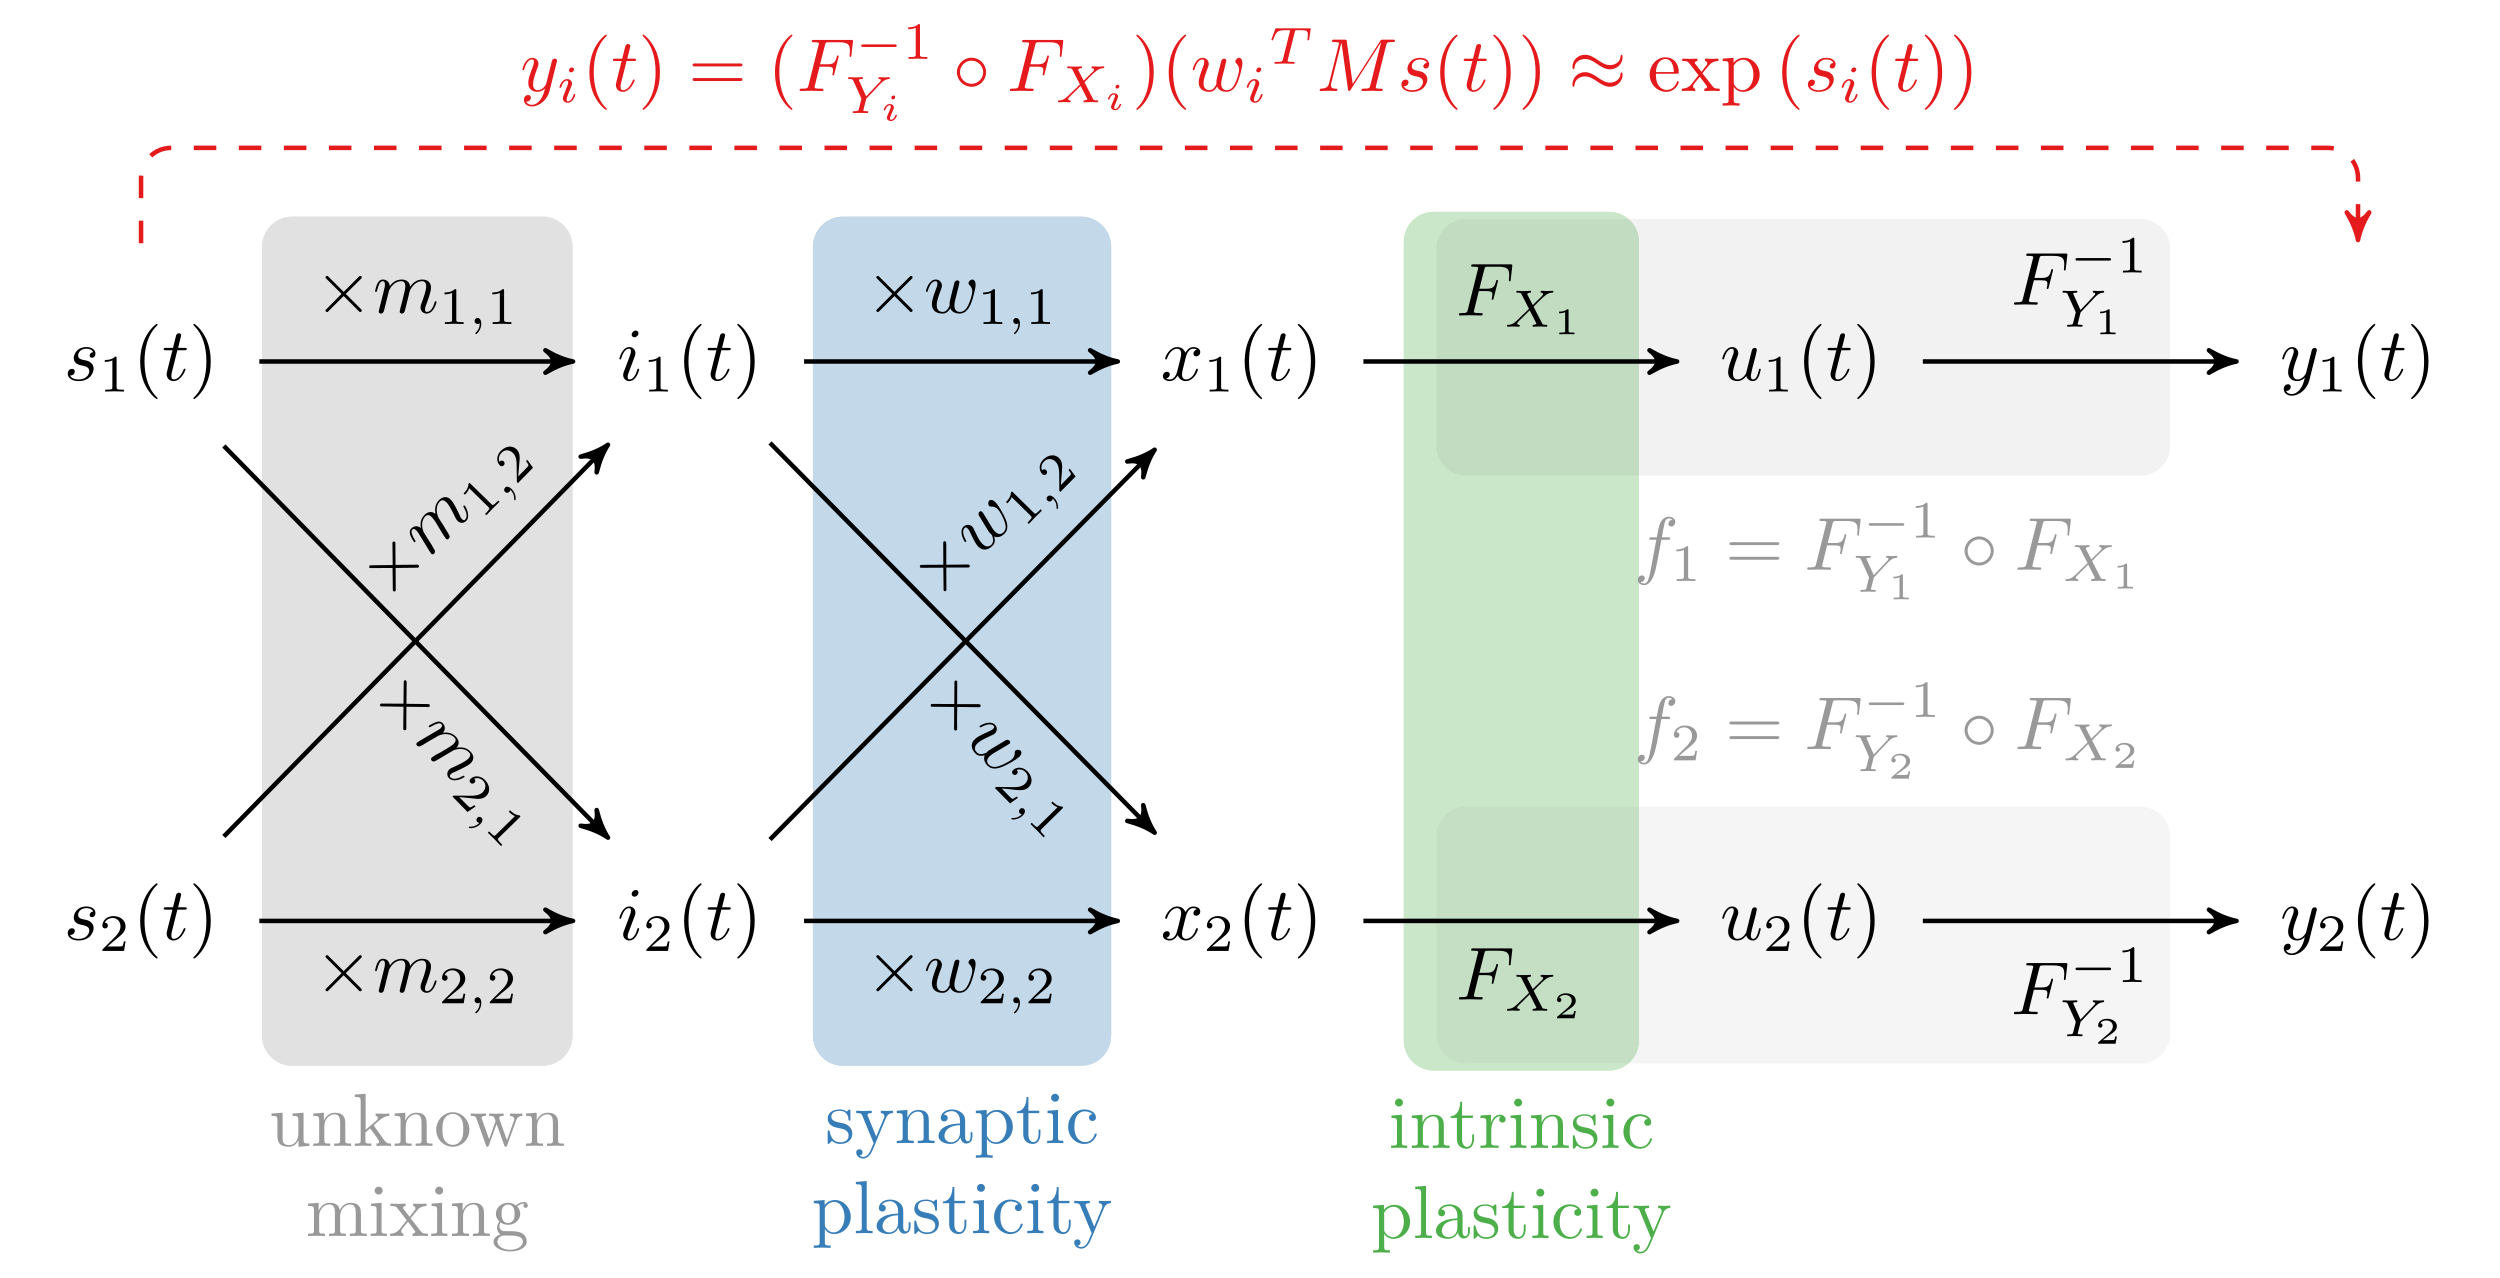 <?xml version="1.0" encoding="UTF-8"?>
<svg xmlns="http://www.w3.org/2000/svg" xmlns:xlink="http://www.w3.org/1999/xlink" width="331.719pt" height="169.634pt" viewBox="0 0 331.719 169.634" version="1.1">
<defs>
<g>
<symbol overflow="visible" id="glyph0-0">
<path style="stroke:none;" d=""/>
</symbol>
<symbol overflow="visible" id="glyph0-1">
<path style="stroke:none;" d="M 5.328 0 L 5.328 -0.312 C 4.641 -0.312 4.562 -0.375 4.562 -0.875 L 4.562 -4.406 L 3.094 -4.297 L 3.094 -3.984 C 3.781 -3.984 3.875 -3.922 3.875 -3.422 L 3.875 -1.656 C 3.875 -0.781 3.391 -0.109 2.656 -0.109 C 1.828 -0.109 1.781 -0.578 1.781 -1.094 L 1.781 -4.406 L 0.312 -4.297 L 0.312 -3.984 C 1.094 -3.984 1.094 -3.953 1.094 -3.078 L 1.094 -1.578 C 1.094 -0.797 1.094 0.109 2.609 0.109 C 3.172 0.109 3.609 -0.172 3.891 -0.781 L 3.891 0.109 Z M 5.328 0 "/>
</symbol>
<symbol overflow="visible" id="glyph0-2">
<path style="stroke:none;" d="M 5.328 0 L 5.328 -0.312 C 4.812 -0.312 4.562 -0.312 4.562 -0.609 L 4.562 -2.516 C 4.562 -3.375 4.562 -3.672 4.25 -4.031 C 4.109 -4.203 3.781 -4.406 3.203 -4.406 C 2.469 -4.406 2 -3.984 1.719 -3.359 L 1.719 -4.406 L 0.312 -4.297 L 0.312 -3.984 C 1.016 -3.984 1.094 -3.922 1.094 -3.422 L 1.094 -0.75 C 1.094 -0.312 0.984 -0.312 0.312 -0.312 L 0.312 0 L 1.453 -0.031 L 2.562 0 L 2.562 -0.312 C 1.891 -0.312 1.781 -0.312 1.781 -0.75 L 1.781 -2.594 C 1.781 -3.625 2.5 -4.188 3.125 -4.188 C 3.766 -4.188 3.875 -3.656 3.875 -3.078 L 3.875 -0.75 C 3.875 -0.312 3.766 -0.312 3.094 -0.312 L 3.094 0 L 4.219 -0.031 Z M 5.328 0 "/>
</symbol>
<symbol overflow="visible" id="glyph0-3">
<path style="stroke:none;" d="M 5.094 0 L 5.094 -0.312 C 4.719 -0.312 4.5 -0.312 4.125 -0.844 L 2.859 -2.625 C 2.844 -2.641 2.797 -2.703 2.797 -2.734 C 2.797 -2.766 3.516 -3.375 3.609 -3.453 C 4.234 -3.953 4.656 -3.984 4.859 -3.984 L 4.859 -4.297 C 4.578 -4.266 4.453 -4.266 4.172 -4.266 C 3.812 -4.266 3.188 -4.281 3.047 -4.297 L 3.047 -3.984 C 3.234 -3.984 3.344 -3.875 3.344 -3.734 C 3.344 -3.531 3.203 -3.422 3.125 -3.344 L 1.719 -2.141 L 1.719 -6.922 L 0.281 -6.812 L 0.281 -6.5 C 0.984 -6.5 1.062 -6.438 1.062 -5.938 L 1.062 -0.75 C 1.062 -0.312 0.953 -0.312 0.281 -0.312 L 0.281 0 L 1.359 -0.031 L 2.469 0 L 2.469 -0.312 C 1.797 -0.312 1.688 -0.312 1.688 -0.75 L 1.688 -1.781 L 2.328 -2.328 C 3.094 -1.281 3.516 -0.719 3.516 -0.531 C 3.516 -0.344 3.344 -0.312 3.156 -0.312 L 3.156 0 L 4.234 -0.031 C 4.516 -0.031 4.812 -0.016 5.094 0 Z M 5.094 0 "/>
</symbol>
<symbol overflow="visible" id="glyph0-4">
<path style="stroke:none;" d="M 4.688 -2.141 C 4.688 -3.406 3.703 -4.469 2.5 -4.469 C 1.25 -4.469 0.281 -3.375 0.281 -2.141 C 0.281 -0.844 1.312 0.109 2.484 0.109 C 3.688 0.109 4.688 -0.875 4.688 -2.141 Z M 3.875 -2.219 C 3.875 -1.859 3.875 -1.312 3.656 -0.875 C 3.422 -0.422 2.984 -0.141 2.5 -0.141 C 2.062 -0.141 1.625 -0.344 1.359 -0.812 C 1.109 -1.25 1.109 -1.859 1.109 -2.219 C 1.109 -2.609 1.109 -3.141 1.344 -3.578 C 1.609 -4.031 2.078 -4.25 2.484 -4.25 C 2.922 -4.25 3.344 -4.031 3.609 -3.594 C 3.875 -3.172 3.875 -2.594 3.875 -2.219 Z M 3.875 -2.219 "/>
</symbol>
<symbol overflow="visible" id="glyph0-5">
<path style="stroke:none;" d="M 7.016 -3.984 L 7.016 -4.297 C 6.781 -4.281 6.5 -4.266 6.281 -4.266 L 5.359 -4.297 L 5.359 -3.984 C 5.719 -3.984 5.938 -3.797 5.938 -3.516 C 5.938 -3.453 5.938 -3.422 5.875 -3.297 L 4.969 -0.75 L 3.984 -3.531 C 3.953 -3.656 3.938 -3.672 3.938 -3.719 C 3.938 -3.984 4.328 -3.984 4.531 -3.984 L 4.531 -4.297 L 3.484 -4.266 C 3.188 -4.266 2.906 -4.281 2.609 -4.297 L 2.609 -3.984 C 2.969 -3.984 3.125 -3.969 3.234 -3.844 C 3.281 -3.781 3.391 -3.484 3.453 -3.297 L 2.609 -0.875 L 1.656 -3.531 C 1.609 -3.656 1.609 -3.672 1.609 -3.719 C 1.609 -3.984 2 -3.984 2.188 -3.984 L 2.188 -4.297 L 1.109 -4.266 L 0.172 -4.297 L 0.172 -3.984 C 0.672 -3.984 0.797 -3.953 0.922 -3.641 L 2.172 -0.109 C 2.219 0.031 2.25 0.109 2.375 0.109 C 2.516 0.109 2.531 0.047 2.578 -0.094 L 3.594 -2.906 L 4.609 -0.078 C 4.641 0.031 4.672 0.109 4.812 0.109 C 4.938 0.109 4.969 0.016 5 -0.078 L 6.172 -3.344 C 6.344 -3.844 6.656 -3.984 7.016 -3.984 Z M 7.016 -3.984 "/>
</symbol>
<symbol overflow="visible" id="glyph0-6">
<path style="stroke:none;" d="M 8.109 0 L 8.109 -0.312 C 7.594 -0.312 7.344 -0.312 7.328 -0.609 L 7.328 -2.516 C 7.328 -3.375 7.328 -3.672 7.016 -4.031 C 6.875 -4.203 6.547 -4.406 5.969 -4.406 C 5.141 -4.406 4.688 -3.812 4.531 -3.422 C 4.391 -4.297 3.656 -4.406 3.203 -4.406 C 2.469 -4.406 2 -3.984 1.719 -3.359 L 1.719 -4.406 L 0.312 -4.297 L 0.312 -3.984 C 1.016 -3.984 1.094 -3.922 1.094 -3.422 L 1.094 -0.75 C 1.094 -0.312 0.984 -0.312 0.312 -0.312 L 0.312 0 L 1.453 -0.031 L 2.562 0 L 2.562 -0.312 C 1.891 -0.312 1.781 -0.312 1.781 -0.75 L 1.781 -2.594 C 1.781 -3.625 2.5 -4.188 3.125 -4.188 C 3.766 -4.188 3.875 -3.656 3.875 -3.078 L 3.875 -0.75 C 3.875 -0.312 3.766 -0.312 3.094 -0.312 L 3.094 0 L 4.219 -0.031 L 5.328 0 L 5.328 -0.312 C 4.672 -0.312 4.562 -0.312 4.562 -0.75 L 4.562 -2.594 C 4.562 -3.625 5.266 -4.188 5.906 -4.188 C 6.531 -4.188 6.641 -3.656 6.641 -3.078 L 6.641 -0.75 C 6.641 -0.312 6.531 -0.312 5.859 -0.312 L 5.859 0 L 6.984 -0.031 Z M 8.109 0 "/>
</symbol>
<symbol overflow="visible" id="glyph0-7">
<path style="stroke:none;" d="M 2.469 0 L 2.469 -0.312 C 1.797 -0.312 1.766 -0.359 1.766 -0.75 L 1.766 -4.406 L 0.375 -4.297 L 0.375 -3.984 C 1.016 -3.984 1.109 -3.922 1.109 -3.438 L 1.109 -0.75 C 1.109 -0.312 1 -0.312 0.328 -0.312 L 0.328 0 L 1.422 -0.031 C 1.781 -0.031 2.125 -0.016 2.469 0 Z M 1.906 -6.016 C 1.906 -6.297 1.688 -6.547 1.391 -6.547 C 1.047 -6.547 0.844 -6.266 0.844 -6.016 C 0.844 -5.75 1.078 -5.5 1.375 -5.5 C 1.719 -5.5 1.906 -5.766 1.906 -6.016 Z M 1.906 -6.016 "/>
</symbol>
<symbol overflow="visible" id="glyph0-8">
<path style="stroke:none;" d="M 5.141 0 L 5.141 -0.312 C 4.609 -0.312 4.422 -0.328 4.203 -0.625 L 2.859 -2.344 C 3.156 -2.719 3.531 -3.203 3.781 -3.469 C 4.094 -3.828 4.5 -3.984 4.969 -3.984 L 4.969 -4.297 C 4.703 -4.281 4.406 -4.266 4.141 -4.266 C 3.844 -4.266 3.312 -4.281 3.188 -4.297 L 3.188 -3.984 C 3.406 -3.969 3.484 -3.844 3.484 -3.672 C 3.484 -3.516 3.375 -3.391 3.328 -3.328 L 2.719 -2.547 L 1.938 -3.562 C 1.844 -3.656 1.844 -3.672 1.844 -3.734 C 1.844 -3.891 2 -3.984 2.188 -3.984 L 2.188 -4.297 L 1.109 -4.266 C 0.906 -4.266 0.438 -4.281 0.172 -4.297 L 0.172 -3.984 C 0.875 -3.984 0.875 -3.984 1.344 -3.375 L 2.328 -2.094 C 1.859 -1.5 1.859 -1.469 1.391 -0.906 C 0.922 -0.328 0.328 -0.312 0.125 -0.312 L 0.125 0 C 0.375 -0.016 0.688 -0.031 0.953 -0.031 L 1.891 0 L 1.891 -0.312 C 1.672 -0.344 1.609 -0.469 1.609 -0.625 C 1.609 -0.844 1.891 -1.172 2.5 -1.891 L 3.266 -0.891 C 3.344 -0.781 3.469 -0.625 3.469 -0.562 C 3.469 -0.469 3.375 -0.312 3.109 -0.312 L 3.109 0 L 4.188 -0.031 C 4.453 -0.031 4.844 -0.016 5.141 0 Z M 5.141 0 "/>
</symbol>
<symbol overflow="visible" id="glyph0-9">
<path style="stroke:none;" d="M 4.828 -4.031 C 4.828 -4.203 4.719 -4.516 4.328 -4.516 C 4.125 -4.516 3.688 -4.453 3.266 -4.047 C 2.844 -4.375 2.438 -4.406 2.219 -4.406 C 1.281 -4.406 0.594 -3.719 0.594 -2.953 C 0.594 -2.516 0.812 -2.141 1.062 -1.922 C 0.938 -1.781 0.75 -1.453 0.75 -1.094 C 0.75 -0.781 0.891 -0.406 1.203 -0.203 C 0.594 -0.047 0.281 0.391 0.281 0.781 C 0.281 1.5 1.266 2.047 2.484 2.047 C 3.656 2.047 4.688 1.547 4.688 0.766 C 4.688 0.422 4.562 -0.094 4.047 -0.375 C 3.516 -0.641 2.938 -0.641 2.328 -0.641 C 2.078 -0.641 1.656 -0.641 1.578 -0.656 C 1.266 -0.703 1.062 -1 1.062 -1.328 C 1.062 -1.359 1.062 -1.594 1.219 -1.797 C 1.609 -1.516 2.031 -1.484 2.219 -1.484 C 3.141 -1.484 3.828 -2.172 3.828 -2.938 C 3.828 -3.312 3.672 -3.672 3.422 -3.906 C 3.781 -4.25 4.141 -4.297 4.312 -4.297 C 4.312 -4.297 4.391 -4.297 4.422 -4.281 C 4.312 -4.25 4.25 -4.141 4.25 -4.016 C 4.25 -3.844 4.391 -3.734 4.547 -3.734 C 4.641 -3.734 4.828 -3.797 4.828 -4.031 Z M 3.078 -2.953 C 3.078 -2.688 3.078 -2.359 2.922 -2.109 C 2.844 -2 2.609 -1.719 2.219 -1.719 C 1.344 -1.719 1.344 -2.719 1.344 -2.938 C 1.344 -3.203 1.359 -3.531 1.5 -3.781 C 1.578 -3.891 1.812 -4.172 2.219 -4.172 C 3.078 -4.172 3.078 -3.188 3.078 -2.953 Z M 4.172 0.781 C 4.172 1.328 3.469 1.828 2.5 1.828 C 1.484 1.828 0.797 1.312 0.797 0.781 C 0.797 0.328 1.172 -0.047 1.609 -0.062 L 2.203 -0.062 C 3.062 -0.062 4.172 -0.062 4.172 0.781 Z M 4.172 0.781 "/>
</symbol>
<symbol overflow="visible" id="glyph0-10">
<path style="stroke:none;" d="M 3.594 -1.281 C 3.594 -1.797 3.297 -2.109 3.172 -2.219 C 2.844 -2.547 2.453 -2.625 2.031 -2.703 C 1.469 -2.812 0.812 -2.938 0.812 -3.516 C 0.812 -3.875 1.062 -4.281 1.922 -4.281 C 3.016 -4.281 3.078 -3.375 3.094 -3.078 C 3.094 -2.984 3.203 -2.984 3.203 -2.984 C 3.344 -2.984 3.344 -3.031 3.344 -3.219 L 3.344 -4.234 C 3.344 -4.391 3.344 -4.469 3.234 -4.469 C 3.188 -4.469 3.156 -4.469 3.031 -4.344 C 3 -4.312 2.906 -4.219 2.859 -4.188 C 2.484 -4.469 2.078 -4.469 1.922 -4.469 C 0.703 -4.469 0.328 -3.797 0.328 -3.234 C 0.328 -2.891 0.484 -2.609 0.75 -2.391 C 1.078 -2.141 1.359 -2.078 2.078 -1.938 C 2.297 -1.891 3.109 -1.734 3.109 -1.016 C 3.109 -0.516 2.766 -0.109 1.984 -0.109 C 1.141 -0.109 0.781 -0.672 0.594 -1.531 C 0.562 -1.656 0.562 -1.688 0.453 -1.688 C 0.328 -1.688 0.328 -1.625 0.328 -1.453 L 0.328 -0.125 C 0.328 0.047 0.328 0.109 0.438 0.109 C 0.484 0.109 0.5 0.094 0.688 -0.094 C 0.703 -0.109 0.703 -0.125 0.891 -0.312 C 1.328 0.094 1.781 0.109 1.984 0.109 C 3.125 0.109 3.594 -0.562 3.594 -1.281 Z M 3.594 -1.281 "/>
</symbol>
<symbol overflow="visible" id="glyph0-11">
<path style="stroke:none;" d="M 5.062 -3.984 L 5.062 -4.297 C 4.828 -4.281 4.547 -4.266 4.312 -4.266 L 3.453 -4.297 L 3.453 -3.984 C 3.766 -3.984 3.922 -3.812 3.922 -3.562 C 3.922 -3.453 3.906 -3.438 3.859 -3.312 L 2.844 -0.875 L 1.75 -3.547 C 1.703 -3.656 1.688 -3.688 1.688 -3.734 C 1.688 -3.984 2.047 -3.984 2.25 -3.984 L 2.25 -4.297 L 1.156 -4.266 C 0.891 -4.266 0.484 -4.281 0.188 -4.297 L 0.188 -3.984 C 0.672 -3.984 0.859 -3.984 1 -3.641 L 2.5 0 L 2.25 0.594 C 2.031 1.141 1.75 1.828 1.109 1.828 C 1.062 1.828 0.828 1.828 0.641 1.641 C 0.953 1.609 1.031 1.391 1.031 1.219 C 1.031 0.969 0.844 0.812 0.609 0.812 C 0.406 0.812 0.188 0.938 0.188 1.234 C 0.188 1.688 0.609 2.047 1.109 2.047 C 1.734 2.047 2.141 1.469 2.375 0.906 L 4.141 -3.344 C 4.391 -3.984 4.906 -3.984 5.062 -3.984 Z M 5.062 -3.984 "/>
</symbol>
<symbol overflow="visible" id="glyph0-12">
<path style="stroke:none;" d="M 4.812 -0.891 L 4.812 -1.453 L 4.562 -1.453 L 4.562 -0.891 C 4.562 -0.312 4.312 -0.25 4.203 -0.25 C 3.875 -0.25 3.844 -0.703 3.844 -0.75 L 3.844 -2.734 C 3.844 -3.156 3.844 -3.547 3.484 -3.922 C 3.094 -4.312 2.594 -4.469 2.109 -4.469 C 1.297 -4.469 0.609 -4 0.609 -3.344 C 0.609 -3.047 0.812 -2.875 1.062 -2.875 C 1.344 -2.875 1.531 -3.078 1.531 -3.328 C 1.531 -3.453 1.469 -3.781 1.016 -3.781 C 1.281 -4.141 1.781 -4.25 2.094 -4.25 C 2.578 -4.25 3.156 -3.859 3.156 -2.969 L 3.156 -2.609 C 2.641 -2.578 1.938 -2.547 1.312 -2.25 C 0.562 -1.906 0.312 -1.391 0.312 -0.953 C 0.312 -0.141 1.281 0.109 1.906 0.109 C 2.578 0.109 3.031 -0.297 3.219 -0.75 C 3.266 -0.359 3.531 0.062 4 0.062 C 4.203 0.062 4.812 -0.078 4.812 -0.891 Z M 3.156 -1.391 C 3.156 -0.453 2.438 -0.109 1.984 -0.109 C 1.5 -0.109 1.094 -0.453 1.094 -0.953 C 1.094 -1.5 1.5 -2.328 3.156 -2.391 Z M 3.156 -1.391 "/>
</symbol>
<symbol overflow="visible" id="glyph0-13">
<path style="stroke:none;" d="M 5.188 -2.156 C 5.188 -3.422 4.234 -4.406 3.109 -4.406 C 2.328 -4.406 1.906 -3.969 1.719 -3.75 L 1.719 -4.406 L 0.281 -4.297 L 0.281 -3.984 C 0.984 -3.984 1.062 -3.922 1.062 -3.484 L 1.062 1.172 C 1.062 1.625 0.953 1.625 0.281 1.625 L 0.281 1.938 L 1.391 1.906 L 2.516 1.938 L 2.516 1.625 C 1.859 1.625 1.75 1.625 1.75 1.172 L 1.75 -0.594 C 1.797 -0.422 2.219 0.109 2.969 0.109 C 4.156 0.109 5.188 -0.875 5.188 -2.156 Z M 4.359 -2.156 C 4.359 -0.953 3.672 -0.109 2.938 -0.109 C 2.531 -0.109 2.156 -0.312 1.891 -0.719 C 1.75 -0.922 1.75 -0.938 1.75 -1.141 L 1.75 -3.359 C 2.031 -3.875 2.516 -4.156 3.031 -4.156 C 3.766 -4.156 4.359 -3.281 4.359 -2.156 Z M 4.359 -2.156 "/>
</symbol>
<symbol overflow="visible" id="glyph0-14">
<path style="stroke:none;" d="M 3.312 -1.234 L 3.312 -1.797 L 3.062 -1.797 L 3.062 -1.25 C 3.062 -0.516 2.766 -0.141 2.391 -0.141 C 1.719 -0.141 1.719 -1.047 1.719 -1.219 L 1.719 -3.984 L 3.156 -3.984 L 3.156 -4.297 L 1.719 -4.297 L 1.719 -6.125 L 1.469 -6.125 C 1.469 -5.312 1.172 -4.25 0.188 -4.203 L 0.188 -3.984 L 1.031 -3.984 L 1.031 -1.234 C 1.031 -0.016 1.969 0.109 2.328 0.109 C 3.031 0.109 3.312 -0.594 3.312 -1.234 Z M 3.312 -1.234 "/>
</symbol>
<symbol overflow="visible" id="glyph0-15">
<path style="stroke:none;" d="M 4.141 -1.188 C 4.141 -1.281 4.031 -1.281 4 -1.281 C 3.922 -1.281 3.891 -1.25 3.875 -1.188 C 3.594 -0.266 2.938 -0.141 2.578 -0.141 C 2.047 -0.141 1.172 -0.562 1.172 -2.172 C 1.172 -3.797 1.984 -4.219 2.516 -4.219 C 2.609 -4.219 3.234 -4.203 3.578 -3.844 C 3.172 -3.812 3.109 -3.516 3.109 -3.391 C 3.109 -3.125 3.297 -2.938 3.562 -2.938 C 3.828 -2.938 4.031 -3.094 4.031 -3.406 C 4.031 -4.078 3.266 -4.469 2.5 -4.469 C 1.25 -4.469 0.344 -3.391 0.344 -2.156 C 0.344 -0.875 1.328 0.109 2.484 0.109 C 3.812 0.109 4.141 -1.094 4.141 -1.188 Z M 4.141 -1.188 "/>
</symbol>
<symbol overflow="visible" id="glyph0-16">
<path style="stroke:none;" d="M 2.547 0 L 2.547 -0.312 C 1.875 -0.312 1.766 -0.312 1.766 -0.75 L 1.766 -6.922 L 0.328 -6.812 L 0.328 -6.5 C 1.031 -6.5 1.109 -6.438 1.109 -5.938 L 1.109 -0.75 C 1.109 -0.312 1 -0.312 0.328 -0.312 L 0.328 0 L 1.438 -0.031 Z M 2.547 0 "/>
</symbol>
<symbol overflow="visible" id="glyph0-17">
<path style="stroke:none;" d="M 3.625 -3.797 C 3.625 -4.109 3.312 -4.406 2.891 -4.406 C 2.156 -4.406 1.797 -3.734 1.672 -3.312 L 1.672 -4.406 L 0.281 -4.297 L 0.281 -3.984 C 0.984 -3.984 1.062 -3.922 1.062 -3.422 L 1.062 -0.75 C 1.062 -0.312 0.953 -0.312 0.281 -0.312 L 0.281 0 L 1.422 -0.031 C 1.812 -0.031 2.281 -0.031 2.688 0 L 2.688 -0.312 L 2.469 -0.312 C 1.734 -0.312 1.719 -0.422 1.719 -0.781 L 1.719 -2.312 C 1.719 -3.297 2.141 -4.188 2.891 -4.188 C 2.953 -4.188 2.984 -4.188 3 -4.172 C 2.969 -4.172 2.766 -4.047 2.766 -3.781 C 2.766 -3.516 2.984 -3.359 3.203 -3.359 C 3.375 -3.359 3.625 -3.484 3.625 -3.797 Z M 3.625 -3.797 "/>
</symbol>
<symbol overflow="visible" id="glyph1-0">
<path style="stroke:none;" d=""/>
</symbol>
<symbol overflow="visible" id="glyph1-1">
<path style="stroke:none;" d="M 3.656 -3.984 L 4.516 -3.984 C 4.719 -3.984 4.812 -3.984 4.812 -4.188 C 4.812 -4.297 4.719 -4.297 4.547 -4.297 L 3.719 -4.297 L 3.922 -5.438 C 3.969 -5.641 4.109 -6.344 4.172 -6.469 C 4.25 -6.656 4.422 -6.812 4.641 -6.812 C 4.672 -6.812 4.938 -6.812 5.125 -6.625 C 4.688 -6.594 4.578 -6.234 4.578 -6.094 C 4.578 -5.859 4.766 -5.734 4.953 -5.734 C 5.219 -5.734 5.5 -5.969 5.5 -6.344 C 5.5 -6.797 5.047 -7.031 4.641 -7.031 C 4.297 -7.031 3.672 -6.844 3.375 -5.859 C 3.312 -5.656 3.281 -5.547 3.047 -4.297 L 2.359 -4.297 C 2.156 -4.297 2.047 -4.297 2.047 -4.109 C 2.047 -3.984 2.141 -3.984 2.328 -3.984 L 2.984 -3.984 L 2.25 -0.047 C 2.062 0.922 1.891 1.828 1.375 1.828 C 1.328 1.828 1.094 1.828 0.891 1.641 C 1.359 1.609 1.453 1.25 1.453 1.109 C 1.453 0.875 1.266 0.75 1.078 0.75 C 0.812 0.75 0.531 0.984 0.531 1.359 C 0.531 1.797 0.969 2.047 1.375 2.047 C 1.922 2.047 2.328 1.453 2.5 1.078 C 2.828 0.453 3.047 -0.75 3.062 -0.828 Z M 3.656 -3.984 "/>
</symbol>
<symbol overflow="visible" id="glyph1-2">
<path style="stroke:none;" d="M 3.016 -3.234 L 3.984 -3.234 C 4.734 -3.234 4.812 -3.078 4.812 -2.797 C 4.812 -2.719 4.812 -2.609 4.75 -2.297 C 4.719 -2.25 4.719 -2.219 4.719 -2.188 C 4.719 -2.109 4.781 -2.078 4.828 -2.078 C 4.938 -2.078 4.938 -2.109 4.984 -2.281 L 5.531 -4.453 C 5.562 -4.562 5.562 -4.578 5.562 -4.609 C 5.562 -4.625 5.547 -4.719 5.438 -4.719 C 5.344 -4.719 5.328 -4.672 5.297 -4.5 C 5.078 -3.734 4.859 -3.547 4 -3.547 L 3.094 -3.547 L 3.734 -6.078 C 3.828 -6.438 3.844 -6.469 4.281 -6.469 L 5.594 -6.469 C 6.812 -6.469 7.047 -6.141 7.047 -5.375 C 7.047 -5.141 7.047 -5.109 7.016 -4.828 C 7 -4.703 7 -4.688 7 -4.656 C 7 -4.609 7.031 -4.531 7.125 -4.531 C 7.234 -4.531 7.234 -4.594 7.25 -4.781 L 7.453 -6.516 C 7.484 -6.781 7.438 -6.781 7.188 -6.781 L 2.297 -6.781 C 2.109 -6.781 2 -6.781 2 -6.578 C 2 -6.469 2.094 -6.469 2.281 -6.469 C 2.656 -6.469 2.938 -6.469 2.938 -6.297 C 2.938 -6.25 2.938 -6.234 2.875 -6.047 L 1.562 -0.781 C 1.469 -0.391 1.453 -0.312 0.656 -0.312 C 0.484 -0.312 0.375 -0.312 0.375 -0.125 C 0.375 0 0.5 0 0.531 0 C 0.812 0 1.562 -0.031 1.844 -0.031 C 2.172 -0.031 3 0 3.328 0 C 3.422 0 3.531 0 3.531 -0.188 C 3.531 -0.266 3.484 -0.297 3.484 -0.297 C 3.453 -0.312 3.422 -0.312 3.203 -0.312 C 2.984 -0.312 2.938 -0.312 2.688 -0.328 C 2.391 -0.359 2.359 -0.406 2.359 -0.531 C 2.359 -0.547 2.359 -0.609 2.406 -0.75 Z M 3.016 -3.234 "/>
</symbol>
<symbol overflow="visible" id="glyph1-3">
<path style="stroke:none;" d="M 3.891 -3.734 C 3.625 -3.719 3.422 -3.5 3.422 -3.281 C 3.422 -3.141 3.516 -2.984 3.734 -2.984 C 3.953 -2.984 4.188 -3.156 4.188 -3.547 C 4.188 -4 3.766 -4.406 3 -4.406 C 1.688 -4.406 1.312 -3.391 1.312 -2.953 C 1.312 -2.172 2.047 -2.031 2.344 -1.969 C 2.859 -1.859 3.375 -1.75 3.375 -1.203 C 3.375 -0.953 3.156 -0.109 1.953 -0.109 C 1.812 -0.109 1.047 -0.109 0.812 -0.641 C 1.203 -0.594 1.453 -0.891 1.453 -1.172 C 1.453 -1.391 1.281 -1.516 1.078 -1.516 C 0.812 -1.516 0.516 -1.312 0.516 -0.859 C 0.516 -0.297 1.094 0.109 1.938 0.109 C 3.562 0.109 3.953 -1.094 3.953 -1.547 C 3.953 -1.906 3.766 -2.156 3.641 -2.266 C 3.375 -2.547 3.078 -2.609 2.641 -2.688 C 2.281 -2.766 1.891 -2.844 1.891 -3.297 C 1.891 -3.578 2.125 -4.188 3 -4.188 C 3.25 -4.188 3.75 -4.109 3.891 -3.734 Z M 3.891 -3.734 "/>
</symbol>
<symbol overflow="visible" id="glyph1-4">
<path style="stroke:none;" d="M 2.047 -3.984 L 2.984 -3.984 C 3.188 -3.984 3.297 -3.984 3.297 -4.188 C 3.297 -4.297 3.188 -4.297 3.016 -4.297 L 2.141 -4.297 C 2.5 -5.719 2.547 -5.906 2.547 -5.969 C 2.547 -6.141 2.422 -6.234 2.25 -6.234 C 2.219 -6.234 1.938 -6.234 1.859 -5.875 L 1.469 -4.297 L 0.531 -4.297 C 0.328 -4.297 0.234 -4.297 0.234 -4.109 C 0.234 -3.984 0.312 -3.984 0.516 -3.984 L 1.391 -3.984 C 0.672 -1.156 0.625 -0.984 0.625 -0.812 C 0.625 -0.266 1 0.109 1.547 0.109 C 2.562 0.109 3.125 -1.344 3.125 -1.422 C 3.125 -1.531 3.047 -1.531 3.016 -1.531 C 2.922 -1.531 2.906 -1.5 2.859 -1.391 C 2.438 -0.344 1.906 -0.109 1.562 -0.109 C 1.359 -0.109 1.25 -0.234 1.25 -0.562 C 1.25 -0.812 1.281 -0.875 1.312 -1.047 Z M 2.047 -3.984 "/>
</symbol>
<symbol overflow="visible" id="glyph1-5">
<path style="stroke:none;" d="M 2.828 -6.234 C 2.828 -6.438 2.688 -6.594 2.469 -6.594 C 2.188 -6.594 1.922 -6.328 1.922 -6.062 C 1.922 -5.875 2.062 -5.703 2.297 -5.703 C 2.531 -5.703 2.828 -5.938 2.828 -6.234 Z M 2.078 -2.484 C 2.188 -2.766 2.188 -2.797 2.297 -3.062 C 2.375 -3.266 2.422 -3.406 2.422 -3.594 C 2.422 -4.031 2.109 -4.406 1.609 -4.406 C 0.672 -4.406 0.297 -2.953 0.297 -2.875 C 0.297 -2.766 0.391 -2.766 0.406 -2.766 C 0.516 -2.766 0.516 -2.797 0.562 -2.953 C 0.844 -3.891 1.234 -4.188 1.578 -4.188 C 1.656 -4.188 1.828 -4.188 1.828 -3.875 C 1.828 -3.656 1.75 -3.453 1.719 -3.344 C 1.641 -3.094 1.188 -1.938 1.031 -1.5 C 0.922 -1.25 0.797 -0.922 0.797 -0.703 C 0.797 -0.234 1.141 0.109 1.609 0.109 C 2.547 0.109 2.922 -1.328 2.922 -1.422 C 2.922 -1.531 2.828 -1.531 2.797 -1.531 C 2.703 -1.531 2.703 -1.5 2.656 -1.344 C 2.469 -0.719 2.141 -0.109 1.641 -0.109 C 1.469 -0.109 1.391 -0.203 1.391 -0.438 C 1.391 -0.688 1.453 -0.828 1.688 -1.438 Z M 2.078 -2.484 "/>
</symbol>
<symbol overflow="visible" id="glyph1-6">
<path style="stroke:none;" d="M 3.328 -3.016 C 3.391 -3.266 3.625 -4.188 4.312 -4.188 C 4.359 -4.188 4.609 -4.188 4.812 -4.062 C 4.531 -4 4.344 -3.766 4.344 -3.516 C 4.344 -3.359 4.453 -3.172 4.719 -3.172 C 4.938 -3.172 5.25 -3.344 5.25 -3.75 C 5.25 -4.266 4.672 -4.406 4.328 -4.406 C 3.75 -4.406 3.406 -3.875 3.281 -3.656 C 3.031 -4.312 2.5 -4.406 2.203 -4.406 C 1.172 -4.406 0.594 -3.125 0.594 -2.875 C 0.594 -2.766 0.703 -2.766 0.719 -2.766 C 0.797 -2.766 0.828 -2.797 0.844 -2.875 C 1.188 -3.938 1.844 -4.188 2.188 -4.188 C 2.375 -4.188 2.719 -4.094 2.719 -3.516 C 2.719 -3.203 2.547 -2.547 2.188 -1.141 C 2.031 -0.531 1.672 -0.109 1.234 -0.109 C 1.172 -0.109 0.953 -0.109 0.734 -0.234 C 0.984 -0.297 1.203 -0.5 1.203 -0.781 C 1.203 -1.047 0.984 -1.125 0.844 -1.125 C 0.531 -1.125 0.297 -0.875 0.297 -0.547 C 0.297 -0.094 0.781 0.109 1.219 0.109 C 1.891 0.109 2.25 -0.594 2.266 -0.641 C 2.391 -0.281 2.75 0.109 3.344 0.109 C 4.375 0.109 4.938 -1.172 4.938 -1.422 C 4.938 -1.531 4.859 -1.531 4.828 -1.531 C 4.734 -1.531 4.719 -1.484 4.688 -1.422 C 4.359 -0.344 3.688 -0.109 3.375 -0.109 C 2.984 -0.109 2.828 -0.422 2.828 -0.766 C 2.828 -0.984 2.875 -1.203 2.984 -1.641 Z M 3.328 -3.016 "/>
</symbol>
<symbol overflow="visible" id="glyph1-7">
<path style="stroke:none;" d="M 3.484 -0.562 C 3.594 -0.156 3.953 0.109 4.375 0.109 C 4.719 0.109 4.953 -0.125 5.109 -0.438 C 5.281 -0.797 5.406 -1.406 5.406 -1.422 C 5.406 -1.531 5.328 -1.531 5.297 -1.531 C 5.188 -1.531 5.188 -1.484 5.156 -1.344 C 5.016 -0.781 4.828 -0.109 4.406 -0.109 C 4.203 -0.109 4.094 -0.234 4.094 -0.562 C 4.094 -0.781 4.219 -1.25 4.297 -1.609 L 4.578 -2.688 C 4.609 -2.828 4.703 -3.203 4.75 -3.359 C 4.797 -3.594 4.891 -3.969 4.891 -4.031 C 4.891 -4.203 4.75 -4.297 4.609 -4.297 C 4.562 -4.297 4.297 -4.281 4.219 -3.953 C 4.031 -3.219 3.594 -1.469 3.469 -0.953 C 3.453 -0.906 3.062 -0.109 2.328 -0.109 C 1.812 -0.109 1.719 -0.562 1.719 -0.922 C 1.719 -1.484 2 -2.266 2.25 -2.953 C 2.375 -3.266 2.422 -3.406 2.422 -3.594 C 2.422 -4.031 2.109 -4.406 1.609 -4.406 C 0.656 -4.406 0.297 -2.953 0.297 -2.875 C 0.297 -2.766 0.391 -2.766 0.406 -2.766 C 0.516 -2.766 0.516 -2.797 0.562 -2.953 C 0.812 -3.812 1.203 -4.188 1.578 -4.188 C 1.672 -4.188 1.828 -4.172 1.828 -3.859 C 1.828 -3.625 1.719 -3.328 1.656 -3.188 C 1.281 -2.188 1.078 -1.578 1.078 -1.094 C 1.078 -0.141 1.766 0.109 2.297 0.109 C 2.953 0.109 3.312 -0.344 3.484 -0.562 Z M 3.484 -0.562 "/>
</symbol>
<symbol overflow="visible" id="glyph1-8">
<path style="stroke:none;" d="M 4.844 -3.797 C 4.891 -3.938 4.891 -3.953 4.891 -4.031 C 4.891 -4.203 4.75 -4.297 4.594 -4.297 C 4.5 -4.297 4.344 -4.234 4.25 -4.094 C 4.234 -4.031 4.141 -3.734 4.109 -3.547 C 4.031 -3.297 3.969 -3.016 3.906 -2.75 L 3.453 -0.953 C 3.422 -0.812 2.984 -0.109 2.328 -0.109 C 1.828 -0.109 1.719 -0.547 1.719 -0.922 C 1.719 -1.375 1.891 -2 2.219 -2.875 C 2.375 -3.281 2.422 -3.391 2.422 -3.594 C 2.422 -4.031 2.109 -4.406 1.609 -4.406 C 0.656 -4.406 0.297 -2.953 0.297 -2.875 C 0.297 -2.766 0.391 -2.766 0.406 -2.766 C 0.516 -2.766 0.516 -2.797 0.562 -2.953 C 0.844 -3.891 1.234 -4.188 1.578 -4.188 C 1.656 -4.188 1.828 -4.188 1.828 -3.875 C 1.828 -3.625 1.719 -3.359 1.656 -3.172 C 1.25 -2.109 1.078 -1.547 1.078 -1.078 C 1.078 -0.188 1.703 0.109 2.297 0.109 C 2.688 0.109 3.016 -0.062 3.297 -0.344 C 3.172 0.172 3.047 0.672 2.656 1.203 C 2.391 1.531 2.016 1.828 1.562 1.828 C 1.422 1.828 0.969 1.797 0.797 1.406 C 0.953 1.406 1.094 1.406 1.219 1.281 C 1.328 1.203 1.422 1.062 1.422 0.875 C 1.422 0.562 1.156 0.531 1.062 0.531 C 0.828 0.531 0.5 0.688 0.5 1.172 C 0.5 1.672 0.938 2.047 1.562 2.047 C 2.578 2.047 3.609 1.141 3.891 0.016 Z M 4.844 -3.797 "/>
</symbol>
<symbol overflow="visible" id="glyph1-9">
<path style="stroke:none;" d="M 0.875 -0.594 C 0.844 -0.438 0.781 -0.203 0.781 -0.156 C 0.781 0.016 0.922 0.109 1.078 0.109 C 1.203 0.109 1.375 0.031 1.453 -0.172 C 1.453 -0.188 1.578 -0.656 1.641 -0.906 L 1.859 -1.797 C 1.906 -2.031 1.969 -2.25 2.031 -2.469 C 2.062 -2.641 2.141 -2.938 2.156 -2.969 C 2.297 -3.281 2.828 -4.188 3.781 -4.188 C 4.234 -4.188 4.312 -3.812 4.312 -3.484 C 4.312 -3.234 4.25 -2.953 4.172 -2.656 L 3.891 -1.5 L 3.688 -0.75 C 3.656 -0.547 3.562 -0.203 3.562 -0.156 C 3.562 0.016 3.703 0.109 3.844 0.109 C 4.156 0.109 4.219 -0.141 4.297 -0.453 C 4.438 -1.016 4.812 -2.469 4.891 -2.859 C 4.922 -2.984 5.453 -4.188 6.547 -4.188 C 6.969 -4.188 7.078 -3.844 7.078 -3.484 C 7.078 -2.922 6.656 -1.781 6.453 -1.25 C 6.375 -1.016 6.328 -0.906 6.328 -0.703 C 6.328 -0.234 6.672 0.109 7.141 0.109 C 8.078 0.109 8.453 -1.344 8.453 -1.422 C 8.453 -1.531 8.359 -1.531 8.328 -1.531 C 8.234 -1.531 8.234 -1.5 8.188 -1.344 C 8.031 -0.812 7.719 -0.109 7.172 -0.109 C 7 -0.109 6.922 -0.203 6.922 -0.438 C 6.922 -0.688 7.016 -0.922 7.109 -1.141 C 7.297 -1.672 7.719 -2.766 7.719 -3.344 C 7.719 -3.984 7.312 -4.406 6.562 -4.406 C 5.828 -4.406 5.312 -3.969 4.938 -3.438 C 4.938 -3.562 4.906 -3.906 4.625 -4.141 C 4.375 -4.359 4.062 -4.406 3.812 -4.406 C 2.906 -4.406 2.422 -3.766 2.25 -3.531 C 2.203 -4.109 1.781 -4.406 1.328 -4.406 C 0.875 -4.406 0.688 -4.016 0.594 -3.844 C 0.422 -3.484 0.297 -2.906 0.297 -2.875 C 0.297 -2.766 0.391 -2.766 0.406 -2.766 C 0.516 -2.766 0.516 -2.781 0.578 -3 C 0.75 -3.703 0.953 -4.188 1.312 -4.188 C 1.469 -4.188 1.609 -4.109 1.609 -3.734 C 1.609 -3.516 1.578 -3.406 1.453 -2.891 Z M 0.875 -0.594 "/>
</symbol>
<symbol overflow="visible" id="glyph1-10">
<path style="stroke:none;" d="M 4.609 -3.375 C 4.656 -3.594 4.75 -3.969 4.75 -4.031 C 4.75 -4.203 4.609 -4.297 4.469 -4.297 C 4.344 -4.297 4.172 -4.219 4.094 -4.016 C 4.062 -3.953 3.594 -2.047 3.531 -1.781 C 3.453 -1.484 3.438 -1.312 3.438 -1.125 C 3.438 -1.016 3.438 -1 3.453 -0.953 C 3.219 -0.422 2.922 -0.109 2.531 -0.109 C 1.734 -0.109 1.734 -0.844 1.734 -1.016 C 1.734 -1.328 1.781 -1.719 2.25 -2.953 C 2.359 -3.25 2.422 -3.391 2.422 -3.594 C 2.422 -4.031 2.094 -4.406 1.609 -4.406 C 0.656 -4.406 0.297 -2.953 0.297 -2.875 C 0.297 -2.766 0.391 -2.766 0.406 -2.766 C 0.516 -2.766 0.516 -2.797 0.562 -2.953 C 0.844 -3.875 1.219 -4.188 1.578 -4.188 C 1.672 -4.188 1.828 -4.172 1.828 -3.859 C 1.828 -3.609 1.719 -3.328 1.641 -3.156 C 1.203 -1.984 1.094 -1.531 1.094 -1.141 C 1.094 -0.234 1.75 0.109 2.5 0.109 C 2.672 0.109 3.141 0.109 3.531 -0.594 C 3.797 0.047 4.484 0.109 4.781 0.109 C 5.531 0.109 5.969 -0.516 6.234 -1.109 C 6.562 -1.891 6.891 -3.234 6.891 -3.703 C 6.891 -4.25 6.625 -4.406 6.453 -4.406 C 6.203 -4.406 5.953 -4.141 5.953 -3.922 C 5.953 -3.797 6.016 -3.734 6.094 -3.656 C 6.203 -3.547 6.453 -3.297 6.453 -2.812 C 6.453 -2.469 6.172 -1.5 5.906 -0.984 C 5.656 -0.453 5.297 -0.109 4.812 -0.109 C 4.344 -0.109 4.078 -0.406 4.078 -0.984 C 4.078 -1.25 4.141 -1.562 4.188 -1.703 Z M 4.609 -3.375 "/>
</symbol>
<symbol overflow="visible" id="glyph1-11">
<path style="stroke:none;" d="M 9.234 -6.047 C 9.328 -6.406 9.344 -6.5 10.094 -6.5 C 10.312 -6.5 10.406 -6.5 10.406 -6.703 C 10.406 -6.812 10.312 -6.812 10.141 -6.812 L 8.828 -6.812 C 8.562 -6.812 8.547 -6.812 8.438 -6.625 L 4.797 -0.938 L 4.016 -6.578 C 3.984 -6.812 3.969 -6.812 3.703 -6.812 L 2.344 -6.812 C 2.156 -6.812 2.047 -6.812 2.047 -6.625 C 2.047 -6.5 2.141 -6.5 2.328 -6.5 C 2.469 -6.5 2.641 -6.484 2.766 -6.484 C 2.922 -6.453 2.984 -6.438 2.984 -6.312 C 2.984 -6.281 2.969 -6.25 2.938 -6.125 L 1.672 -1.062 C 1.578 -0.656 1.406 -0.344 0.594 -0.312 C 0.547 -0.312 0.422 -0.297 0.422 -0.125 C 0.422 -0.031 0.484 0 0.562 0 C 0.875 0 1.219 -0.031 1.562 -0.031 C 1.891 -0.031 2.25 0 2.578 0 C 2.625 0 2.766 0 2.766 -0.203 C 2.766 -0.312 2.656 -0.312 2.578 -0.312 C 2.016 -0.312 1.906 -0.516 1.906 -0.75 C 1.906 -0.812 1.906 -0.875 1.938 -0.984 L 3.297 -6.406 L 3.312 -6.406 L 4.172 -0.234 C 4.188 -0.109 4.203 0 4.312 0 C 4.422 0 4.484 -0.109 4.531 -0.172 L 8.562 -6.484 L 8.578 -6.484 L 7.141 -0.781 C 7.047 -0.391 7.031 -0.312 6.234 -0.312 C 6.078 -0.312 5.969 -0.312 5.969 -0.125 C 5.969 0 6.078 0 6.109 0 C 6.391 0 7.062 -0.031 7.344 -0.031 C 7.75 -0.031 8.188 0 8.594 0 C 8.656 0 8.781 0 8.781 -0.203 C 8.781 -0.312 8.688 -0.312 8.5 -0.312 C 8.141 -0.312 7.859 -0.312 7.859 -0.484 C 7.859 -0.531 7.859 -0.547 7.906 -0.734 Z M 9.234 -6.047 "/>
</symbol>
<symbol overflow="visible" id="glyph2-0">
<path style="stroke:none;" d=""/>
</symbol>
<symbol overflow="visible" id="glyph2-1">
<path style="stroke:none;" d="M 2.328 -4.438 C 2.328 -4.625 2.328 -4.625 2.125 -4.625 C 1.672 -4.188 1.047 -4.188 0.766 -4.188 L 0.766 -3.938 C 0.922 -3.938 1.391 -3.938 1.766 -4.125 L 1.766 -0.578 C 1.766 -0.344 1.766 -0.25 1.078 -0.25 L 0.812 -0.25 L 0.812 0 C 0.938 0 1.797 -0.031 2.047 -0.031 C 2.266 -0.031 3.141 0 3.297 0 L 3.297 -0.25 L 3.031 -0.25 C 2.328 -0.25 2.328 -0.344 2.328 -0.578 Z M 2.328 -4.438 "/>
</symbol>
<symbol overflow="visible" id="glyph2-2">
<path style="stroke:none;" d="M 3.516 -1.266 L 3.281 -1.266 C 3.266 -1.109 3.188 -0.703 3.094 -0.641 C 3.047 -0.594 2.516 -0.594 2.406 -0.594 L 1.125 -0.594 C 1.859 -1.234 2.109 -1.438 2.516 -1.766 C 3.031 -2.172 3.516 -2.609 3.516 -3.266 C 3.516 -4.109 2.781 -4.625 1.891 -4.625 C 1.031 -4.625 0.438 -4.016 0.438 -3.375 C 0.438 -3.031 0.734 -2.984 0.812 -2.984 C 0.969 -2.984 1.172 -3.109 1.172 -3.359 C 1.172 -3.484 1.125 -3.734 0.766 -3.734 C 0.984 -4.219 1.453 -4.375 1.781 -4.375 C 2.484 -4.375 2.844 -3.828 2.844 -3.266 C 2.844 -2.656 2.406 -2.188 2.188 -1.938 L 0.516 -0.266 C 0.438 -0.203 0.438 -0.188 0.438 0 L 3.312 0 Z M 3.516 -1.266 "/>
</symbol>
<symbol overflow="visible" id="glyph3-0">
<path style="stroke:none;" d=""/>
</symbol>
<symbol overflow="visible" id="glyph3-1">
<path style="stroke:none;" d="M 6.844 -3.266 C 7 -3.266 7.188 -3.266 7.188 -3.453 C 7.188 -3.656 7 -3.656 6.859 -3.656 L 0.891 -3.656 C 0.75 -3.656 0.562 -3.656 0.562 -3.453 C 0.562 -3.266 0.75 -3.266 0.891 -3.266 Z M 6.859 -1.328 C 7 -1.328 7.188 -1.328 7.188 -1.531 C 7.188 -1.719 7 -1.719 6.844 -1.719 L 0.891 -1.719 C 0.75 -1.719 0.562 -1.719 0.562 -1.531 C 0.562 -1.328 0.75 -1.328 0.891 -1.328 Z M 6.859 -1.328 "/>
</symbol>
<symbol overflow="visible" id="glyph3-2">
<path style="stroke:none;" d="M 3.297 2.391 C 3.297 2.359 3.297 2.344 3.125 2.172 C 1.891 0.922 1.562 -0.969 1.562 -2.5 C 1.562 -4.234 1.938 -5.969 3.172 -7.203 C 3.297 -7.328 3.297 -7.344 3.297 -7.375 C 3.297 -7.453 3.266 -7.484 3.203 -7.484 C 3.094 -7.484 2.203 -6.797 1.609 -5.531 C 1.109 -4.438 0.984 -3.328 0.984 -2.5 C 0.984 -1.719 1.094 -0.516 1.641 0.625 C 2.25 1.844 3.094 2.5 3.203 2.5 C 3.266 2.5 3.297 2.469 3.297 2.391 Z M 3.297 2.391 "/>
</symbol>
<symbol overflow="visible" id="glyph3-3">
<path style="stroke:none;" d="M 2.875 -2.5 C 2.875 -3.266 2.766 -4.469 2.219 -5.609 C 1.625 -6.828 0.766 -7.484 0.672 -7.484 C 0.609 -7.484 0.562 -7.438 0.562 -7.375 C 0.562 -7.344 0.562 -7.328 0.75 -7.141 C 1.734 -6.156 2.297 -4.578 2.297 -2.5 C 2.297 -0.781 1.938 0.969 0.703 2.219 C 0.562 2.344 0.562 2.359 0.562 2.391 C 0.562 2.453 0.609 2.5 0.672 2.5 C 0.766 2.5 1.672 1.812 2.25 0.547 C 2.766 -0.547 2.875 -1.656 2.875 -2.5 Z M 2.875 -2.5 "/>
</symbol>
<symbol overflow="visible" id="glyph3-4">
<path style="stroke:none;" d="M 1.109 -2.516 C 1.172 -4 2.016 -4.25 2.359 -4.25 C 3.375 -4.25 3.484 -2.906 3.484 -2.516 Z M 1.109 -2.297 L 3.891 -2.297 C 4.109 -2.297 4.141 -2.297 4.141 -2.516 C 4.141 -3.5 3.594 -4.469 2.359 -4.469 C 1.203 -4.469 0.281 -3.438 0.281 -2.188 C 0.281 -0.859 1.328 0.109 2.469 0.109 C 3.688 0.109 4.141 -1 4.141 -1.188 C 4.141 -1.281 4.062 -1.312 4 -1.312 C 3.922 -1.312 3.891 -1.25 3.875 -1.172 C 3.531 -0.141 2.625 -0.141 2.531 -0.141 C 2.031 -0.141 1.641 -0.438 1.406 -0.812 C 1.109 -1.281 1.109 -1.938 1.109 -2.297 Z M 1.109 -2.297 "/>
</symbol>
<symbol overflow="visible" id="glyph3-5">
<path style="stroke:none;" d="M 2.859 -2.344 C 3.156 -2.719 3.531 -3.203 3.781 -3.469 C 4.094 -3.828 4.5 -3.984 4.969 -3.984 L 4.969 -4.297 C 4.703 -4.281 4.406 -4.266 4.141 -4.266 C 3.844 -4.266 3.312 -4.281 3.188 -4.297 L 3.188 -3.984 C 3.406 -3.969 3.484 -3.844 3.484 -3.672 C 3.484 -3.516 3.375 -3.391 3.328 -3.328 L 2.719 -2.547 L 1.938 -3.562 C 1.844 -3.656 1.844 -3.672 1.844 -3.734 C 1.844 -3.891 2 -3.984 2.188 -3.984 L 2.188 -4.297 C 1.938 -4.281 1.281 -4.266 1.109 -4.266 C 0.906 -4.266 0.438 -4.281 0.172 -4.297 L 0.172 -3.984 C 0.875 -3.984 0.875 -3.984 1.344 -3.375 L 2.328 -2.094 L 1.391 -0.906 C 0.922 -0.328 0.328 -0.312 0.125 -0.312 L 0.125 0 C 0.375 -0.016 0.688 -0.031 0.953 -0.031 C 1.234 -0.031 1.656 -0.016 1.891 0 L 1.891 -0.312 C 1.672 -0.344 1.609 -0.469 1.609 -0.625 C 1.609 -0.844 1.891 -1.172 2.5 -1.891 L 3.266 -0.891 C 3.344 -0.781 3.469 -0.625 3.469 -0.562 C 3.469 -0.469 3.375 -0.312 3.109 -0.312 L 3.109 0 C 3.406 -0.016 3.969 -0.031 4.188 -0.031 C 4.453 -0.031 4.844 -0.016 5.141 0 L 5.141 -0.312 C 4.609 -0.312 4.422 -0.328 4.203 -0.625 Z M 2.859 -2.344 "/>
</symbol>
<symbol overflow="visible" id="glyph3-6">
<path style="stroke:none;" d="M 1.719 -3.75 L 1.719 -4.406 L 0.281 -4.297 L 0.281 -3.984 C 0.984 -3.984 1.062 -3.922 1.062 -3.484 L 1.062 1.172 C 1.062 1.625 0.953 1.625 0.281 1.625 L 0.281 1.938 C 0.625 1.922 1.141 1.906 1.391 1.906 C 1.672 1.906 2.172 1.922 2.516 1.938 L 2.516 1.625 C 1.859 1.625 1.75 1.625 1.75 1.172 L 1.75 -0.594 C 1.797 -0.422 2.219 0.109 2.969 0.109 C 4.156 0.109 5.188 -0.875 5.188 -2.156 C 5.188 -3.422 4.234 -4.406 3.109 -4.406 C 2.328 -4.406 1.906 -3.969 1.719 -3.75 Z M 1.75 -1.141 L 1.75 -3.359 C 2.031 -3.875 2.516 -4.156 3.031 -4.156 C 3.766 -4.156 4.359 -3.281 4.359 -2.156 C 4.359 -0.953 3.672 -0.109 2.938 -0.109 C 2.531 -0.109 2.156 -0.312 1.891 -0.719 C 1.75 -0.922 1.75 -0.938 1.75 -1.141 Z M 1.75 -1.141 "/>
</symbol>
<symbol overflow="visible" id="glyph4-0">
<path style="stroke:none;" d=""/>
</symbol>
<symbol overflow="visible" id="glyph4-1">
<path style="stroke:none;" d="M 5.188 -1.578 C 5.297 -1.578 5.469 -1.578 5.469 -1.734 C 5.469 -1.922 5.297 -1.922 5.188 -1.922 L 1.031 -1.922 C 0.922 -1.922 0.75 -1.922 0.75 -1.75 C 0.75 -1.578 0.906 -1.578 1.031 -1.578 Z M 5.188 -1.578 "/>
</symbol>
<symbol overflow="visible" id="glyph5-0">
<path style="stroke:none;" d=""/>
</symbol>
<symbol overflow="visible" id="glyph5-1">
<path style="stroke:none;" d="M 4.719 -3.922 C 4.859 -4.062 5 -4.188 5.156 -4.297 C 5.438 -4.484 5.688 -4.5 5.781 -4.516 C 5.859 -4.516 5.938 -4.516 5.938 -4.656 C 5.938 -4.703 5.906 -4.766 5.844 -4.766 C 5.672 -4.766 5.469 -4.734 5.281 -4.734 C 5.062 -4.734 4.766 -4.766 4.562 -4.766 C 4.516 -4.766 4.422 -4.766 4.422 -4.609 C 4.422 -4.516 4.516 -4.516 4.547 -4.516 C 4.75 -4.5 4.75 -4.422 4.75 -4.375 C 4.75 -4.312 4.703 -4.266 4.656 -4.188 C 4.609 -4.125 4.578 -4.078 4.531 -4.047 L 2.797 -2.219 L 1.875 -4.266 C 1.828 -4.359 1.828 -4.375 1.828 -4.391 C 1.828 -4.516 2.156 -4.516 2.203 -4.516 C 2.297 -4.516 2.391 -4.516 2.391 -4.656 C 2.391 -4.672 2.391 -4.766 2.266 -4.766 C 2.062 -4.766 1.547 -4.734 1.344 -4.734 C 1.156 -4.734 0.719 -4.766 0.547 -4.766 C 0.484 -4.766 0.406 -4.734 0.406 -4.609 C 0.406 -4.516 0.5 -4.516 0.594 -4.516 C 1 -4.516 1.031 -4.453 1.094 -4.297 L 2.172 -1.906 L 1.859 -0.641 C 1.766 -0.281 1.766 -0.266 1.219 -0.25 C 1.094 -0.25 1.016 -0.25 1.016 -0.109 C 1.016 -0.031 1.062 0 1.125 0 C 1.25 0 1.422 -0.016 1.547 -0.016 C 1.688 -0.016 1.891 -0.031 2.016 -0.031 C 2.156 -0.031 2.312 -0.016 2.453 -0.016 C 2.609 -0.016 2.781 0 2.922 0 C 2.969 0 3.078 0 3.078 -0.156 C 3.078 -0.25 3 -0.25 2.844 -0.25 C 2.734 -0.25 2.703 -0.25 2.578 -0.266 C 2.453 -0.281 2.422 -0.297 2.422 -0.359 C 2.422 -0.406 2.516 -0.734 2.562 -0.922 C 2.609 -1.156 2.766 -1.75 2.781 -1.781 C 2.797 -1.891 2.797 -1.906 2.875 -1.969 Z M 4.719 -3.922 "/>
</symbol>
<symbol overflow="visible" id="glyph5-2">
<path style="stroke:none;" d="M 3.875 -2.656 L 4.531 -3.328 C 5.422 -4.203 5.703 -4.469 6.328 -4.516 C 6.422 -4.516 6.5 -4.516 6.5 -4.656 C 6.5 -4.734 6.422 -4.766 6.406 -4.766 C 6.203 -4.766 5.953 -4.734 5.75 -4.734 C 5.562 -4.734 5.125 -4.766 4.938 -4.766 C 4.891 -4.766 4.797 -4.734 4.797 -4.609 C 4.797 -4.594 4.797 -4.516 4.906 -4.516 C 4.969 -4.5 5.141 -4.484 5.141 -4.328 C 5.141 -4.234 5.031 -4.125 4.969 -4.047 C 4.906 -4 4.031 -3.141 3.766 -2.875 L 3.062 -4.234 C 3.047 -4.266 3.031 -4.312 3.031 -4.328 C 3.031 -4.391 3.156 -4.5 3.406 -4.516 C 3.453 -4.516 3.547 -4.516 3.547 -4.656 C 3.547 -4.672 3.547 -4.766 3.422 -4.766 C 3.281 -4.766 3.109 -4.734 2.969 -4.734 C 2.812 -4.734 2.656 -4.734 2.516 -4.734 C 2.391 -4.734 2.219 -4.734 2.094 -4.734 C 1.984 -4.75 1.828 -4.766 1.719 -4.766 C 1.688 -4.766 1.578 -4.766 1.578 -4.609 C 1.578 -4.516 1.672 -4.516 1.781 -4.516 C 2.188 -4.516 2.219 -4.438 2.281 -4.297 L 3.266 -2.375 L 2.875 -1.984 C 2.734 -1.859 2.406 -1.547 2.281 -1.422 C 1.438 -0.578 1.156 -0.281 0.516 -0.25 C 0.422 -0.25 0.344 -0.25 0.344 -0.094 C 0.344 -0.062 0.375 0 0.453 0 C 0.641 0 0.891 -0.031 1.094 -0.031 C 1.219 -0.031 1.391 -0.031 1.5 -0.016 C 1.625 -0.016 1.781 0 1.906 0 C 1.938 0 2.047 0 2.047 -0.141 C 2.047 -0.25 1.969 -0.25 1.922 -0.25 C 1.859 -0.266 1.703 -0.281 1.703 -0.422 C 1.703 -0.531 1.797 -0.625 1.953 -0.781 L 3.359 -2.172 L 4.203 -0.516 C 4.25 -0.453 4.25 -0.438 4.25 -0.422 C 4.25 -0.391 4.125 -0.266 3.875 -0.25 C 3.812 -0.25 3.734 -0.25 3.734 -0.094 C 3.734 -0.094 3.734 0 3.844 0 C 4 0 4.172 -0.016 4.312 -0.016 C 4.453 -0.016 4.625 -0.031 4.766 -0.031 C 4.891 -0.031 5.047 -0.031 5.172 -0.016 C 5.297 -0.016 5.438 0 5.547 0 C 5.594 0 5.703 0 5.703 -0.156 C 5.703 -0.25 5.609 -0.25 5.5 -0.25 C 5.094 -0.25 5.062 -0.328 5 -0.453 Z M 3.875 -2.656 "/>
</symbol>
<symbol overflow="visible" id="glyph5-3">
<path style="stroke:none;" d="M 1.469 -0.109 C 1.469 0.266 1.406 0.719 0.922 1.156 C 0.906 1.188 0.875 1.219 0.875 1.25 C 0.875 1.297 0.938 1.344 0.969 1.344 C 1.078 1.344 1.672 0.781 1.672 -0.047 C 1.672 -0.469 1.5 -0.797 1.172 -0.797 C 0.953 -0.797 0.781 -0.625 0.781 -0.406 C 0.781 -0.188 0.938 0 1.188 0 C 1.359 0 1.469 -0.109 1.469 -0.109 Z M 1.469 -0.109 "/>
</symbol>
<symbol overflow="visible" id="glyph5-4">
<path style="stroke:none;" d="M 2.266 -4.359 C 2.266 -4.469 2.172 -4.625 1.984 -4.625 C 1.797 -4.625 1.594 -4.438 1.594 -4.234 C 1.594 -4.125 1.672 -3.969 1.875 -3.969 C 2.062 -3.969 2.266 -4.172 2.266 -4.359 Z M 0.844 -0.812 C 0.812 -0.719 0.781 -0.641 0.781 -0.516 C 0.781 -0.188 1.047 0.062 1.438 0.062 C 2.125 0.062 2.438 -0.891 2.438 -1 C 2.438 -1.094 2.344 -1.094 2.328 -1.094 C 2.234 -1.094 2.219 -1.047 2.188 -0.969 C 2.031 -0.406 1.734 -0.125 1.453 -0.125 C 1.312 -0.125 1.281 -0.219 1.281 -0.375 C 1.281 -0.531 1.328 -0.656 1.391 -0.812 C 1.469 -1 1.547 -1.188 1.609 -1.375 C 1.672 -1.547 1.938 -2.172 1.953 -2.266 C 1.984 -2.328 2 -2.406 2 -2.484 C 2 -2.812 1.719 -3.078 1.344 -3.078 C 0.641 -3.078 0.328 -2.125 0.328 -2 C 0.328 -1.922 0.422 -1.922 0.453 -1.922 C 0.547 -1.922 0.547 -1.953 0.578 -2.031 C 0.75 -2.625 1.062 -2.875 1.312 -2.875 C 1.422 -2.875 1.484 -2.828 1.484 -2.641 C 1.484 -2.469 1.453 -2.375 1.281 -1.938 Z M 0.844 -0.812 "/>
</symbol>
<symbol overflow="visible" id="glyph5-5">
<path style="stroke:none;" d="M 3.391 -4.219 C 3.438 -4.422 3.453 -4.438 3.609 -4.453 C 3.641 -4.453 3.875 -4.453 4.016 -4.453 C 4.453 -4.453 4.625 -4.453 4.797 -4.406 C 5.109 -4.312 5.125 -4.109 5.125 -3.859 C 5.125 -3.75 5.125 -3.656 5.078 -3.297 L 5.062 -3.219 C 5.062 -3.141 5.109 -3.109 5.188 -3.109 C 5.297 -3.109 5.297 -3.172 5.312 -3.281 L 5.5 -4.609 C 5.5 -4.703 5.422 -4.703 5.297 -4.703 L 1.016 -4.703 C 0.844 -4.703 0.828 -4.703 0.781 -4.562 L 0.328 -3.328 C 0.328 -3.297 0.297 -3.234 0.297 -3.203 C 0.297 -3.172 0.312 -3.109 0.422 -3.109 C 0.516 -3.109 0.516 -3.141 0.562 -3.281 C 0.969 -4.391 1.203 -4.453 2.266 -4.453 L 2.547 -4.453 C 2.766 -4.453 2.766 -4.453 2.766 -4.391 C 2.766 -4.391 2.766 -4.344 2.734 -4.25 L 1.812 -0.578 C 1.75 -0.328 1.734 -0.25 1 -0.25 C 0.75 -0.25 0.688 -0.25 0.688 -0.094 C 0.688 -0.078 0.703 0 0.812 0 C 1 0 1.219 -0.016 1.406 -0.016 C 1.609 -0.016 1.812 -0.031 2 -0.031 C 2.203 -0.031 2.438 -0.031 2.641 -0.016 C 2.828 -0.016 3.031 0 3.219 0 C 3.281 0 3.375 0 3.375 -0.156 C 3.375 -0.25 3.312 -0.25 3.094 -0.25 C 2.969 -0.25 2.828 -0.266 2.688 -0.266 C 2.453 -0.281 2.438 -0.312 2.438 -0.391 C 2.438 -0.453 2.438 -0.453 2.469 -0.562 Z M 3.391 -4.219 "/>
</symbol>
<symbol overflow="visible" id="glyph6-0">
<path style="stroke:none;" d=""/>
</symbol>
<symbol overflow="visible" id="glyph6-1">
<path style="stroke:none;" d="M 1.984 -3.172 C 1.984 -3.312 1.969 -3.312 1.797 -3.312 C 1.453 -3 0.891 -3 0.797 -3 L 0.719 -3 L 0.719 -2.781 L 0.797 -2.781 C 0.906 -2.781 1.234 -2.797 1.531 -2.922 L 1.531 -0.422 C 1.531 -0.281 1.531 -0.219 1 -0.219 L 0.75 -0.219 L 0.75 0 C 1.016 -0.016 1.469 -0.016 1.75 -0.016 C 2.047 -0.016 2.484 -0.016 2.766 0 L 2.766 -0.219 L 2.516 -0.219 C 1.984 -0.219 1.984 -0.281 1.984 -0.422 Z M 1.984 -3.172 "/>
</symbol>
<symbol overflow="visible" id="glyph6-2">
<path style="stroke:none;" d="M 2.938 -0.969 L 2.719 -0.969 C 2.719 -0.875 2.656 -0.562 2.578 -0.516 C 2.547 -0.484 2.125 -0.484 2.047 -0.484 L 1.078 -0.484 C 1.406 -0.719 1.766 -1 2.062 -1.203 C 2.516 -1.516 2.938 -1.797 2.938 -2.328 C 2.938 -2.969 2.328 -3.312 1.625 -3.312 C 0.953 -3.312 0.453 -2.938 0.453 -2.438 C 0.453 -2.188 0.672 -2.141 0.75 -2.141 C 0.875 -2.141 1.031 -2.234 1.031 -2.438 C 1.031 -2.609 0.906 -2.719 0.75 -2.719 C 0.891 -2.953 1.188 -3.094 1.516 -3.094 C 2 -3.094 2.406 -2.812 2.406 -2.328 C 2.406 -1.906 2.109 -1.578 1.734 -1.266 L 0.516 -0.234 C 0.469 -0.188 0.453 -0.188 0.453 -0.156 L 0.453 0 L 2.766 0 Z M 2.938 -0.969 "/>
</symbol>
<symbol overflow="visible" id="glyph7-0">
<path style="stroke:none;" d=""/>
</symbol>
<symbol overflow="visible" id="glyph7-1">
<path style="stroke:none;" d="M 4.422 -2.5 C 4.422 -3.562 3.531 -4.422 2.5 -4.422 C 1.422 -4.422 0.547 -3.531 0.547 -2.5 C 0.547 -1.438 1.422 -0.562 2.5 -0.562 C 3.531 -0.562 4.422 -1.422 4.422 -2.5 Z M 2.5 -0.953 C 1.625 -0.953 0.953 -1.656 0.953 -2.5 C 0.953 -3.328 1.641 -4.031 2.5 -4.031 C 3.312 -4.031 4.031 -3.344 4.031 -2.5 C 4.031 -1.641 3.312 -0.953 2.5 -0.953 Z M 2.5 -0.953 "/>
</symbol>
<symbol overflow="visible" id="glyph7-2">
<path style="stroke:none;" d="M 3.875 -2.766 L 1.891 -4.75 C 1.766 -4.875 1.75 -4.891 1.672 -4.891 C 1.562 -4.891 1.469 -4.812 1.469 -4.688 C 1.469 -4.625 1.484 -4.609 1.594 -4.5 L 3.594 -2.5 L 1.594 -0.484 C 1.484 -0.375 1.469 -0.359 1.469 -0.297 C 1.469 -0.172 1.562 -0.094 1.672 -0.094 C 1.75 -0.094 1.766 -0.109 1.891 -0.234 L 3.875 -2.219 L 5.938 -0.156 C 5.953 -0.141 6.016 -0.094 6.078 -0.094 C 6.203 -0.094 6.281 -0.172 6.281 -0.297 C 6.281 -0.312 6.281 -0.344 6.25 -0.406 C 6.234 -0.422 4.656 -1.984 4.156 -2.5 L 5.984 -4.312 C 6.031 -4.375 6.188 -4.5 6.234 -4.562 C 6.234 -4.578 6.281 -4.625 6.281 -4.688 C 6.281 -4.812 6.203 -4.891 6.078 -4.891 C 6 -4.891 5.969 -4.859 5.859 -4.75 Z M 3.875 -2.766 "/>
</symbol>
<symbol overflow="visible" id="glyph7-3">
<path style="stroke:none;" d="M 7.203 -4.5 C 7.203 -4.719 7.125 -4.812 7.062 -4.812 C 7.016 -4.812 6.922 -4.766 6.922 -4.531 C 6.875 -3.844 6.188 -3.438 5.531 -3.438 C 4.953 -3.438 4.453 -3.75 3.938 -4.094 C 3.406 -4.453 2.859 -4.812 2.219 -4.812 C 1.281 -4.812 0.547 -4.109 0.547 -3.188 C 0.547 -2.969 0.625 -2.891 0.688 -2.891 C 0.781 -2.891 0.828 -3.078 0.828 -3.125 C 0.875 -3.953 1.688 -4.25 2.219 -4.25 C 2.797 -4.25 3.297 -3.953 3.812 -3.594 C 4.344 -3.234 4.891 -2.875 5.531 -2.875 C 6.453 -2.875 7.203 -3.594 7.203 -4.5 Z M 7.203 -2.172 C 7.203 -2.469 7.078 -2.484 7.062 -2.484 C 7.016 -2.484 6.922 -2.438 6.922 -2.219 C 6.875 -1.531 6.188 -1.109 5.531 -1.109 C 4.953 -1.109 4.453 -1.422 3.938 -1.781 C 3.406 -2.141 2.859 -2.5 2.219 -2.5 C 1.281 -2.5 0.547 -1.781 0.547 -0.875 C 0.547 -0.641 0.625 -0.562 0.688 -0.562 C 0.781 -0.562 0.828 -0.75 0.828 -0.797 C 0.875 -1.641 1.688 -1.938 2.219 -1.938 C 2.797 -1.938 3.297 -1.625 3.812 -1.281 C 4.344 -0.922 4.891 -0.562 5.531 -0.562 C 6.484 -0.562 7.203 -1.297 7.203 -2.172 Z M 7.203 -2.172 "/>
</symbol>
<symbol overflow="visible" id="glyph8-0">
<path style="stroke:none;" d=""/>
</symbol>
<symbol overflow="visible" id="glyph8-1">
<path style="stroke:none;" d="M 4.688 0.828 L 4.719 -1.984 C 4.719 -2.141 4.703 -2.172 4.656 -2.234 C 4.578 -2.312 4.469 -2.328 4.375 -2.234 C 4.328 -2.188 4.344 -2.172 4.328 -2.016 L 4.297 0.812 L 1.453 0.797 C 1.312 0.797 1.281 0.797 1.25 0.844 C 1.156 0.922 1.156 1.047 1.234 1.125 C 1.281 1.188 1.312 1.188 1.5 1.172 L 4.297 1.219 L 4.266 4.125 C 4.266 4.156 4.281 4.234 4.312 4.281 C 4.406 4.359 4.516 4.359 4.609 4.281 C 4.609 4.266 4.641 4.25 4.672 4.188 C 4.656 4.156 4.688 1.938 4.688 1.219 L 7.266 1.25 C 7.344 1.25 7.547 1.266 7.609 1.266 C 7.625 1.25 7.688 1.25 7.734 1.203 C 7.828 1.109 7.828 1 7.734 0.922 C 7.688 0.859 7.641 0.859 7.5 0.859 Z M 4.688 0.828 "/>
</symbol>
<symbol overflow="visible" id="glyph9-0">
<path style="stroke:none;" d=""/>
</symbol>
<symbol overflow="visible" id="glyph9-1">
<path style="stroke:none;" d="M 1.031 0.203 C 0.906 0.297 0.688 0.422 0.656 0.453 C 0.531 0.578 0.562 0.734 0.672 0.844 C 0.766 0.938 0.953 1 1.141 0.906 C 1.156 0.906 1.578 0.672 1.797 0.531 L 2.578 0.062 C 2.781 -0.062 2.984 -0.172 3.188 -0.281 C 3.328 -0.375 3.594 -0.531 3.641 -0.531 C 3.953 -0.656 4.969 -0.922 5.625 -0.234 C 5.953 0.078 5.734 0.406 5.5 0.641 C 5.328 0.812 5.078 0.969 4.812 1.125 L 3.797 1.734 L 3.109 2.094 C 2.953 2.219 2.641 2.406 2.609 2.438 C 2.484 2.562 2.516 2.719 2.609 2.828 C 2.828 3.047 3.047 2.922 3.344 2.75 C 3.828 2.453 5.141 1.703 5.469 1.484 C 5.578 1.422 6.797 0.953 7.562 1.734 C 7.859 2.031 7.703 2.359 7.438 2.609 C 7.047 3 5.922 3.5 5.406 3.734 C 5.188 3.828 5.078 3.875 4.938 4.016 C 4.609 4.344 4.594 4.844 4.922 5.172 C 5.578 5.844 6.875 5.094 6.938 5.031 C 7.016 4.953 6.953 4.891 6.922 4.875 C 6.859 4.797 6.844 4.828 6.688 4.906 C 6.203 5.172 5.484 5.438 5.094 5.047 C 4.984 4.922 4.984 4.797 5.156 4.625 C 5.328 4.453 5.562 4.375 5.797 4.281 C 6.297 4.031 7.375 3.578 7.797 3.172 C 8.25 2.719 8.266 2.141 7.734 1.609 C 7.219 1.078 6.547 1.016 5.906 1.125 C 6 1.031 6.219 0.766 6.188 0.391 C 6.172 0.078 5.984 -0.172 5.812 -0.359 C 5.172 -1 4.391 -0.906 4.094 -0.859 C 4.484 -1.297 4.391 -1.812 4.078 -2.125 C 3.75 -2.453 3.344 -2.328 3.172 -2.266 C 2.781 -2.141 2.281 -1.812 2.25 -1.797 C 2.172 -1.719 2.25 -1.656 2.25 -1.641 C 2.328 -1.562 2.344 -1.578 2.547 -1.688 C 3.172 -2.062 3.656 -2.25 3.906 -2 C 4.016 -1.891 4.062 -1.719 3.797 -1.453 C 3.641 -1.312 3.547 -1.266 3.078 -1 Z M 1.031 0.203 "/>
</symbol>
<symbol overflow="visible" id="glyph10-0">
<path style="stroke:none;" d=""/>
</symbol>
<symbol overflow="visible" id="glyph10-1">
<path style="stroke:none;" d="M 3.375 1.625 L 3.203 1.453 C 3.078 1.547 2.734 1.781 2.625 1.75 C 2.562 1.75 2.188 1.375 2.109 1.297 L 1.203 0.375 C 2.172 0.469 2.516 0.5 3.031 0.562 C 3.672 0.656 4.328 0.688 4.797 0.234 C 5.406 -0.359 5.25 -1.25 4.625 -1.891 C 4.016 -2.5 3.172 -2.5 2.719 -2.047 C 2.484 -1.812 2.641 -1.562 2.688 -1.516 C 2.797 -1.406 3.047 -1.328 3.219 -1.516 C 3.312 -1.594 3.453 -1.812 3.203 -2.062 C 3.703 -2.25 4.141 -2.031 4.375 -1.797 C 4.859 -1.281 4.719 -0.656 4.312 -0.25 C 3.875 0.172 3.25 0.188 2.922 0.203 L 0.547 0.188 C 0.453 0.172 0.453 0.188 0.312 0.312 L 2.312 2.359 Z M 3.375 1.625 "/>
</symbol>
<symbol overflow="visible" id="glyph10-2">
<path style="stroke:none;" d="M 4.797 -1.453 C 4.922 -1.578 4.922 -1.578 4.781 -1.719 C 4.156 -1.75 3.719 -2.188 3.516 -2.391 L 3.344 -2.203 C 3.453 -2.094 3.781 -1.75 4.172 -1.625 L 1.641 0.859 C 1.484 1.031 1.406 1.094 0.922 0.594 L 0.734 0.406 L 0.562 0.578 C 0.656 0.672 1.281 1.266 1.453 1.453 C 1.609 1.609 2.203 2.25 2.312 2.359 L 2.484 2.188 L 2.297 2 C 1.797 1.484 1.875 1.422 2.031 1.25 Z M 4.797 -1.453 "/>
</symbol>
<symbol overflow="visible" id="glyph11-0">
<path style="stroke:none;" d=""/>
</symbol>
<symbol overflow="visible" id="glyph11-1">
<path style="stroke:none;" d="M 1.109 0.969 C 0.844 1.234 0.469 1.5 -0.188 1.469 C -0.203 1.469 -0.266 1.484 -0.281 1.5 C -0.312 1.531 -0.297 1.609 -0.281 1.625 C -0.203 1.703 0.609 1.734 1.203 1.156 C 1.5 0.859 1.609 0.516 1.391 0.281 C 1.234 0.125 1 0.125 0.844 0.281 C 0.688 0.438 0.656 0.672 0.828 0.844 C 0.953 0.969 1.109 0.969 1.109 0.969 Z M 1.109 0.969 "/>
</symbol>
<symbol overflow="visible" id="glyph12-0">
<path style="stroke:none;" d=""/>
</symbol>
<symbol overflow="visible" id="glyph12-1">
<path style="stroke:none;" d="M 0.75 -4.703 L -2.062 -4.672 C -2.25 -4.672 -2.266 -4.672 -2.312 -4.609 C -2.391 -4.531 -2.406 -4.422 -2.312 -4.328 C -2.266 -4.281 -2.25 -4.297 -2.109 -4.297 L 0.734 -4.312 L 0.766 -1.484 C 0.781 -1.328 0.781 -1.297 0.812 -1.25 C 0.906 -1.172 1.031 -1.172 1.109 -1.25 C 1.156 -1.312 1.156 -1.344 1.156 -1.516 L 1.141 -4.312 L 4.047 -4.344 C 4.078 -4.344 4.156 -4.359 4.188 -4.406 C 4.281 -4.484 4.266 -4.609 4.172 -4.688 C 4.172 -4.703 4.141 -4.719 4.078 -4.75 C 4.062 -4.75 1.844 -4.719 1.125 -4.719 L 1.109 -7.281 C 1.094 -7.375 1.109 -7.578 1.109 -7.641 C 1.094 -7.656 1.094 -7.719 1.047 -7.766 C 0.953 -7.859 0.859 -7.844 0.766 -7.766 C 0.719 -7.703 0.703 -7.672 0.719 -7.516 Z M 0.75 -4.703 "/>
</symbol>
<symbol overflow="visible" id="glyph13-0">
<path style="stroke:none;" d=""/>
</symbol>
<symbol overflow="visible" id="glyph13-1">
<path style="stroke:none;" d="M 0.188 -1.047 C 0.281 -0.922 0.406 -0.703 0.438 -0.672 C 0.562 -0.547 0.719 -0.578 0.828 -0.688 C 0.922 -0.781 0.984 -0.969 0.891 -1.156 C 0.875 -1.156 0.641 -1.578 0.516 -1.812 L 0.016 -2.594 C -0.125 -2.781 -0.234 -2.984 -0.344 -3.188 C -0.453 -3.312 -0.594 -3.594 -0.609 -3.625 C -0.734 -3.938 -1 -4.953 -0.344 -5.641 C -0.016 -5.953 0.297 -5.75 0.531 -5.516 C 0.703 -5.344 0.859 -5.094 1.031 -4.844 L 1.641 -3.828 L 2.047 -3.156 C 2.172 -3 2.359 -2.688 2.391 -2.656 C 2.516 -2.531 2.672 -2.562 2.766 -2.672 C 2.984 -2.891 2.859 -3.109 2.688 -3.375 C 2.391 -3.891 1.609 -5.172 1.375 -5.484 C 1.328 -5.609 0.828 -6.828 1.594 -7.609 C 1.891 -7.906 2.203 -7.734 2.469 -7.484 C 2.859 -7.094 3.391 -6 3.625 -5.484 C 3.75 -5.266 3.797 -5.156 3.938 -5.016 C 4.266 -4.688 4.75 -4.688 5.078 -5.016 C 5.734 -5.688 4.969 -6.969 4.906 -7.031 C 4.828 -7.109 4.766 -7.047 4.734 -7.031 C 4.672 -6.953 4.688 -6.922 4.781 -6.781 C 5.047 -6.297 5.328 -5.594 4.938 -5.203 C 4.828 -5.078 4.703 -5.078 4.531 -5.25 C 4.359 -5.422 4.25 -5.656 4.172 -5.875 C 3.922 -6.375 3.438 -7.453 3.016 -7.859 C 2.562 -8.312 1.984 -8.297 1.453 -7.766 C 0.938 -7.234 0.891 -6.578 1 -5.938 C 0.906 -6.031 0.656 -6.234 0.281 -6.203 C -0.047 -6.172 -0.297 -5.984 -0.469 -5.797 C -1.109 -5.156 -0.984 -4.375 -0.938 -4.078 C -1.391 -4.453 -1.891 -4.344 -2.203 -4.031 C -2.531 -3.703 -2.375 -3.297 -2.328 -3.109 C -2.188 -2.734 -1.875 -2.25 -1.844 -2.234 C -1.766 -2.156 -1.688 -2.219 -1.688 -2.234 C -1.609 -2.312 -1.625 -2.328 -1.734 -2.5 C -2.109 -3.125 -2.312 -3.625 -2.062 -3.875 C -1.953 -3.984 -1.812 -4.031 -1.547 -3.766 C -1.391 -3.625 -1.328 -3.516 -1.047 -3.062 Z M 0.188 -1.047 "/>
</symbol>
<symbol overflow="visible" id="glyph14-0">
<path style="stroke:none;" d=""/>
</symbol>
<symbol overflow="visible" id="glyph14-1">
<path style="stroke:none;" d="M -1.547 -4.766 C -1.672 -4.891 -1.672 -4.891 -1.812 -4.75 C -1.812 -4.125 -2.25 -3.688 -2.453 -3.484 L -2.281 -3.297 C -2.172 -3.406 -1.844 -3.75 -1.703 -4.156 L 0.828 -1.672 C 0.984 -1.5 1.062 -1.438 0.578 -0.938 L 0.391 -0.75 L 0.562 -0.578 C 0.656 -0.672 1.25 -1.297 1.422 -1.484 C 1.578 -1.641 2.203 -2.25 2.312 -2.359 L 2.141 -2.531 L 1.953 -2.344 C 1.453 -1.828 1.375 -1.891 1.219 -2.062 Z M -1.547 -4.766 "/>
</symbol>
<symbol overflow="visible" id="glyph14-2">
<path style="stroke:none;" d="M 1.562 -3.406 L 1.391 -3.234 C 1.484 -3.109 1.734 -2.781 1.719 -2.656 C 1.719 -2.594 1.344 -2.219 1.266 -2.141 L 0.359 -1.219 C 0.422 -2.188 0.453 -2.5 0.5 -3.031 C 0.578 -3.688 0.609 -4.344 0.141 -4.797 C -0.469 -5.391 -1.344 -5.219 -1.969 -4.578 C -2.578 -3.969 -2.547 -3.125 -2.094 -2.672 C -1.859 -2.438 -1.609 -2.625 -1.562 -2.672 C -1.453 -2.781 -1.391 -3.016 -1.562 -3.203 C -1.656 -3.281 -1.891 -3.406 -2.141 -3.156 C -2.328 -3.656 -2.109 -4.094 -1.875 -4.328 C -1.391 -4.844 -0.75 -4.719 -0.344 -4.312 C 0.094 -3.891 0.125 -3.25 0.141 -2.922 L 0.172 -0.562 C 0.172 -0.453 0.172 -0.438 0.312 -0.312 L 2.312 -2.359 Z M 1.562 -3.406 "/>
</symbol>
<symbol overflow="visible" id="glyph15-0">
<path style="stroke:none;" d=""/>
</symbol>
<symbol overflow="visible" id="glyph15-1">
<path style="stroke:none;" d="M 0.953 -1.125 C 1.219 -0.859 1.5 -0.5 1.469 0.156 C 1.484 0.188 1.484 0.234 1.5 0.25 C 1.531 0.281 1.609 0.266 1.625 0.25 C 1.703 0.172 1.734 -0.641 1.141 -1.219 C 0.844 -1.516 0.484 -1.641 0.266 -1.406 C 0.109 -1.25 0.094 -1 0.25 -0.844 C 0.406 -0.688 0.656 -0.672 0.828 -0.844 C 0.953 -0.969 0.953 -1.125 0.953 -1.125 Z M 0.953 -1.125 "/>
</symbol>
<symbol overflow="visible" id="glyph16-0">
<path style="stroke:none;" d=""/>
</symbol>
<symbol overflow="visible" id="glyph16-1">
<path style="stroke:none;" d="M 4.688 0.828 L 4.703 -2 C 4.703 -2.172 4.719 -2.188 4.656 -2.25 C 4.578 -2.328 4.453 -2.328 4.375 -2.25 C 4.328 -2.203 4.328 -2.172 4.328 -2.016 L 4.312 0.812 L 1.469 0.797 C 1.312 0.797 1.281 0.797 1.25 0.844 C 1.156 0.922 1.156 1.047 1.234 1.125 C 1.297 1.188 1.312 1.172 1.5 1.172 L 4.297 1.203 L 4.281 4.109 C 4.281 4.141 4.281 4.219 4.328 4.266 C 4.422 4.359 4.531 4.344 4.625 4.266 C 4.625 4.25 4.656 4.234 4.688 4.172 C 4.672 4.141 4.672 1.922 4.703 1.203 L 7.266 1.234 C 7.344 1.219 7.547 1.25 7.625 1.234 C 7.641 1.219 7.703 1.219 7.75 1.172 C 7.828 1.094 7.844 0.984 7.75 0.891 C 7.703 0.828 7.641 0.844 7.484 0.828 Z M 4.688 0.828 "/>
</symbol>
<symbol overflow="visible" id="glyph17-0">
<path style="stroke:none;" d=""/>
</symbol>
<symbol overflow="visible" id="glyph17-1">
<path style="stroke:none;" d="M 5.641 0.906 C 5.828 0.781 6.172 0.594 6.219 0.547 C 6.328 0.422 6.297 0.266 6.203 0.172 C 6.109 0.078 5.938 0 5.734 0.078 C 5.672 0.109 3.984 1.125 3.75 1.266 C 3.484 1.406 3.359 1.531 3.219 1.656 C 3.141 1.734 3.141 1.75 3.094 1.781 C 2.562 2 2.125 2 1.859 1.719 C 1.297 1.156 1.812 0.641 1.938 0.516 C 2.172 0.297 2.469 0.062 3.688 -0.484 C 3.969 -0.609 4.109 -0.656 4.266 -0.812 C 4.578 -1.109 4.609 -1.609 4.266 -1.953 C 3.594 -2.625 2.312 -1.859 2.25 -1.797 C 2.172 -1.719 2.25 -1.656 2.25 -1.641 C 2.328 -1.578 2.344 -1.609 2.5 -1.672 C 3.359 -2.125 3.844 -2.062 4.094 -1.812 C 4.156 -1.75 4.25 -1.641 4.031 -1.406 C 3.844 -1.234 3.578 -1.125 3.406 -1.047 C 2.25 -0.531 1.859 -0.297 1.578 -0.016 C 0.938 0.609 1.156 1.328 1.672 1.859 C 1.797 1.984 2.125 2.312 2.906 2.094 C 2.641 2.734 3.078 3.266 3.281 3.484 C 3.812 4.016 4.547 3.891 5.172 3.656 C 5.953 3.344 7.141 2.641 7.484 2.312 C 7.875 1.922 7.797 1.625 7.672 1.5 C 7.5 1.328 7.141 1.328 6.984 1.484 C 6.891 1.562 6.875 1.656 6.891 1.781 C 6.891 1.938 6.875 2.281 6.531 2.625 C 6.281 2.859 5.391 3.344 4.844 3.516 C 4.297 3.719 3.797 3.688 3.453 3.344 C 3.125 3.016 3.156 2.625 3.562 2.219 C 3.75 2.031 4.016 1.859 4.156 1.781 Z M 5.641 0.906 "/>
</symbol>
<symbol overflow="visible" id="glyph18-0">
<path style="stroke:none;" d=""/>
</symbol>
<symbol overflow="visible" id="glyph18-1">
<path style="stroke:none;" d="M 3.375 1.609 L 3.203 1.438 C 3.094 1.547 2.734 1.766 2.625 1.75 C 2.562 1.75 2.188 1.375 2.109 1.297 L 1.219 0.375 C 2.188 0.469 2.5 0.484 3.016 0.562 C 3.672 0.625 4.328 0.672 4.797 0.203 C 5.391 -0.391 5.25 -1.266 4.625 -1.906 C 4.016 -2.516 3.172 -2.516 2.719 -2.062 C 2.469 -1.812 2.641 -1.578 2.703 -1.516 C 2.812 -1.406 3.047 -1.359 3.219 -1.531 C 3.312 -1.625 3.453 -1.828 3.188 -2.078 C 3.688 -2.266 4.125 -2.047 4.359 -1.812 C 4.859 -1.312 4.719 -0.656 4.328 -0.266 C 3.891 0.172 3.25 0.188 2.906 0.203 L 0.547 0.172 C 0.453 0.172 0.453 0.188 0.312 0.312 L 2.328 2.359 Z M 3.375 1.609 "/>
</symbol>
<symbol overflow="visible" id="glyph18-2">
<path style="stroke:none;" d="M 4.797 -1.453 C 4.938 -1.594 4.938 -1.594 4.797 -1.734 C 4.156 -1.75 3.719 -2.188 3.516 -2.391 L 3.328 -2.219 C 3.438 -2.109 3.781 -1.781 4.172 -1.641 L 1.641 0.844 C 1.484 1.016 1.406 1.078 0.922 0.594 L 0.75 0.406 L 0.578 0.578 C 0.656 0.672 1.281 1.266 1.453 1.438 C 1.609 1.594 2.203 2.234 2.312 2.344 L 2.484 2.172 L 2.297 1.984 C 1.812 1.484 1.891 1.422 2.047 1.25 Z M 4.797 -1.453 "/>
</symbol>
<symbol overflow="visible" id="glyph19-0">
<path style="stroke:none;" d=""/>
</symbol>
<symbol overflow="visible" id="glyph19-1">
<path style="stroke:none;" d="M 1.109 0.969 C 0.844 1.234 0.469 1.5 -0.188 1.469 C -0.203 1.469 -0.266 1.484 -0.281 1.5 C -0.312 1.531 -0.297 1.609 -0.266 1.625 C -0.203 1.703 0.609 1.734 1.203 1.156 C 1.5 0.859 1.609 0.5 1.391 0.266 C 1.234 0.109 0.984 0.125 0.844 0.281 C 0.688 0.438 0.656 0.672 0.828 0.844 C 0.953 0.969 1.109 0.969 1.109 0.969 Z M 1.109 0.969 "/>
</symbol>
<symbol overflow="visible" id="glyph20-0">
<path style="stroke:none;" d=""/>
</symbol>
<symbol overflow="visible" id="glyph20-1">
<path style="stroke:none;" d="M 0.75 -4.703 L -2.047 -4.688 C -2.234 -4.672 -2.25 -4.688 -2.312 -4.625 C -2.391 -4.547 -2.391 -4.422 -2.312 -4.344 C -2.266 -4.297 -2.234 -4.297 -2.078 -4.297 L 0.75 -4.312 L 0.781 -1.484 C 0.781 -1.328 0.781 -1.297 0.812 -1.25 C 0.906 -1.172 1.031 -1.172 1.109 -1.25 C 1.172 -1.312 1.156 -1.328 1.156 -1.516 L 1.141 -4.328 L 4.062 -4.328 C 4.094 -4.328 4.156 -4.344 4.203 -4.391 C 4.297 -4.484 4.281 -4.594 4.188 -4.672 C 4.188 -4.688 4.156 -4.703 4.094 -4.734 C 4.078 -4.734 1.859 -4.703 1.141 -4.703 L 1.141 -7.297 C 1.125 -7.375 1.141 -7.562 1.125 -7.641 C 1.109 -7.656 1.109 -7.719 1.062 -7.766 C 0.984 -7.844 0.875 -7.859 0.781 -7.766 C 0.734 -7.703 0.734 -7.656 0.734 -7.516 Z M 0.75 -4.703 "/>
</symbol>
<symbol overflow="visible" id="glyph21-0">
<path style="stroke:none;" d=""/>
</symbol>
<symbol overflow="visible" id="glyph21-1">
<path style="stroke:none;" d="M 0.828 -5.656 C 0.703 -5.844 0.516 -6.156 0.469 -6.203 C 0.359 -6.328 0.172 -6.297 0.078 -6.203 C -0.016 -6.109 -0.062 -5.938 0.016 -5.734 C 0.047 -5.672 1.078 -4 1.219 -3.766 C 1.359 -3.5 1.484 -3.375 1.625 -3.25 C 1.703 -3.172 1.703 -3.156 1.75 -3.125 C 1.969 -2.594 1.969 -2.156 1.703 -1.875 C 1.141 -1.312 0.625 -1.828 0.5 -1.953 C 0.266 -2.172 0.031 -2.469 -0.531 -3.672 C -0.656 -3.953 -0.703 -4.094 -0.859 -4.25 C -1.172 -4.547 -1.672 -4.578 -2.016 -4.234 C -2.688 -3.562 -1.906 -2.297 -1.844 -2.234 C -1.766 -2.156 -1.688 -2.219 -1.688 -2.234 C -1.609 -2.297 -1.625 -2.328 -1.719 -2.484 C -2.172 -3.312 -2.125 -3.812 -1.875 -4.062 C -1.812 -4.125 -1.688 -4.234 -1.469 -4 C -1.281 -3.828 -1.172 -3.562 -1.094 -3.391 C -0.562 -2.25 -0.328 -1.859 -0.047 -1.578 C 0.594 -0.953 1.312 -1.172 1.828 -1.703 C 1.953 -1.828 2.281 -2.156 2.062 -2.938 C 2.703 -2.672 3.234 -3.109 3.438 -3.328 C 3.969 -3.859 3.828 -4.609 3.578 -5.219 C 3.266 -6 2.547 -7.172 2.203 -7.5 C 1.812 -7.891 1.516 -7.812 1.391 -7.688 C 1.219 -7.516 1.234 -7.141 1.391 -6.984 C 1.484 -6.906 1.562 -6.906 1.672 -6.906 C 1.828 -6.906 2.188 -6.906 2.531 -6.562 C 2.781 -6.328 3.266 -5.438 3.438 -4.891 C 3.641 -4.344 3.641 -3.844 3.297 -3.5 C 2.969 -3.172 2.562 -3.188 2.156 -3.594 C 1.969 -3.781 1.797 -4.047 1.719 -4.188 Z M 0.828 -5.656 "/>
</symbol>
<symbol overflow="visible" id="glyph22-0">
<path style="stroke:none;" d=""/>
</symbol>
<symbol overflow="visible" id="glyph22-1">
<path style="stroke:none;" d="M -1.516 -4.766 C -1.656 -4.906 -1.656 -4.906 -1.797 -4.766 C -1.812 -4.125 -2.25 -3.688 -2.453 -3.484 L -2.266 -3.312 C -2.156 -3.422 -1.812 -3.75 -1.703 -4.141 L 0.828 -1.656 C 0.984 -1.484 1.062 -1.422 0.578 -0.938 L 0.406 -0.75 L 0.578 -0.578 C 0.656 -0.672 1.25 -1.297 1.422 -1.469 C 1.578 -1.625 2.203 -2.234 2.312 -2.344 L 2.141 -2.516 L 1.953 -2.328 C 1.469 -1.828 1.391 -1.891 1.234 -2.062 Z M -1.516 -4.766 "/>
</symbol>
<symbol overflow="visible" id="glyph22-2">
<path style="stroke:none;" d="M 1.562 -3.391 L 1.391 -3.219 C 1.5 -3.109 1.734 -2.766 1.719 -2.656 C 1.719 -2.594 1.344 -2.219 1.266 -2.141 L 0.375 -1.219 C 0.438 -2.188 0.469 -2.516 0.516 -3.031 C 0.578 -3.688 0.609 -4.328 0.141 -4.797 C -0.453 -5.391 -1.344 -5.234 -1.969 -4.594 C -2.578 -3.984 -2.547 -3.141 -2.094 -2.688 C -1.844 -2.438 -1.609 -2.609 -1.547 -2.672 C -1.438 -2.781 -1.391 -3.016 -1.562 -3.188 C -1.656 -3.281 -1.859 -3.422 -2.125 -3.172 C -2.312 -3.672 -2.094 -4.109 -1.859 -4.344 C -1.359 -4.844 -0.719 -4.719 -0.328 -4.328 C 0.109 -3.891 0.125 -3.25 0.156 -2.922 L 0.172 -0.547 C 0.172 -0.453 0.172 -0.438 0.312 -0.312 L 2.328 -2.359 Z M 1.562 -3.391 "/>
</symbol>
<symbol overflow="visible" id="glyph23-0">
<path style="stroke:none;" d=""/>
</symbol>
<symbol overflow="visible" id="glyph23-1">
<path style="stroke:none;" d="M 0.953 -1.125 C 1.219 -0.859 1.5 -0.5 1.469 0.156 C 1.484 0.188 1.484 0.234 1.5 0.25 C 1.531 0.281 1.609 0.266 1.641 0.25 C 1.703 0.172 1.734 -0.641 1.141 -1.219 C 0.844 -1.516 0.484 -1.625 0.266 -1.391 C 0.109 -1.234 0.109 -1 0.25 -0.844 C 0.406 -0.688 0.656 -0.672 0.828 -0.844 C 0.953 -0.969 0.953 -1.125 0.953 -1.125 Z M 0.953 -1.125 "/>
</symbol>
<symbol overflow="visible" id="glyph24-0">
<path style="stroke:none;" d=""/>
</symbol>
<symbol overflow="visible" id="glyph24-1">
<path style="stroke:none;" d="M 1.969 -3.109 C 1.969 -3.234 1.891 -3.328 1.75 -3.328 C 1.609 -3.328 1.453 -3.188 1.453 -3.031 C 1.453 -2.891 1.562 -2.812 1.672 -2.812 C 1.828 -2.812 1.969 -2.953 1.969 -3.109 Z M 2.203 -0.719 C 2.203 -0.781 2.125 -0.781 2.109 -0.781 C 2.016 -0.781 2.016 -0.766 1.984 -0.672 C 1.906 -0.406 1.672 -0.109 1.422 -0.109 C 1.312 -0.109 1.281 -0.188 1.281 -0.297 C 1.281 -0.406 1.297 -0.469 1.344 -0.562 C 1.375 -0.656 1.422 -0.75 1.453 -0.828 C 1.469 -0.875 1.656 -1.328 1.734 -1.516 C 1.766 -1.609 1.797 -1.688 1.797 -1.766 C 1.797 -2 1.562 -2.203 1.25 -2.203 C 0.734 -2.203 0.453 -1.562 0.453 -1.438 C 0.453 -1.359 0.531 -1.359 0.562 -1.359 C 0.641 -1.359 0.641 -1.391 0.672 -1.453 C 0.781 -1.812 1.016 -2.031 1.234 -2.031 C 1.328 -2.031 1.391 -1.984 1.391 -1.844 C 1.391 -1.828 1.391 -1.766 1.359 -1.672 C 1.328 -1.578 1.094 -1.047 1.031 -0.875 C 0.984 -0.781 0.984 -0.781 0.922 -0.609 C 0.891 -0.531 0.859 -0.469 0.859 -0.391 C 0.859 -0.125 1.109 0.062 1.406 0.062 C 1.922 0.062 2.203 -0.594 2.203 -0.719 Z M 2.203 -0.719 "/>
</symbol>
</g>
<clipPath id="clip1">
  <path d="M 34 28 L 76 28 L 76 142 L 34 142 Z M 34 28 "/>
</clipPath>
<clipPath id="clip2">
  <path d="M 71.98 28.746 L 38.766 28.746 C 36.566 28.746 34.781 30.527 34.781 32.73 L 34.781 137.43 C 34.781 139.633 36.566 141.414 38.766 141.414 L 71.98 141.414 C 74.18 141.414 75.965 139.633 75.965 137.43 L 75.965 32.73 C 75.965 30.527 74.18 28.746 71.98 28.746 Z M 71.98 28.746 "/>
</clipPath>
<linearGradient id="linear0" gradientUnits="userSpaceOnUse" x1="0" y1="25.003" x2="0" y2="74.997" gradientTransform="matrix(0,-2.254,-0.824,0,96.561,197.765)">
<stop offset="0" style="stop-color:rgb(87.999%,87.999%,87.999%);stop-opacity:1;"/>
<stop offset="0.5" style="stop-color:rgb(87.999%,87.999%,87.999%);stop-opacity:1;"/>
<stop offset="1" style="stop-color:rgb(87.999%,87.999%,87.999%);stop-opacity:1;"/>
</linearGradient>
<clipPath id="clip3">
  <path d="M 107 28 L 148 28 L 148 142 L 107 142 Z M 107 28 "/>
</clipPath>
<clipPath id="clip4">
  <path d="M 143.453 28.746 L 111.852 28.746 C 109.652 28.746 107.867 30.527 107.867 32.73 L 107.867 137.43 C 107.867 139.633 109.652 141.414 111.852 141.414 L 143.453 141.414 C 145.652 141.414 147.438 139.633 147.438 137.43 L 147.438 32.73 C 147.438 30.527 145.652 28.746 143.453 28.746 Z M 143.453 28.746 "/>
</clipPath>
<linearGradient id="linear1" gradientUnits="userSpaceOnUse" x1="0" y1="25.003" x2="0" y2="74.997" gradientTransform="matrix(0,-2.254,-0.791,0,167.225,197.765)">
<stop offset="0" style="stop-color:rgb(76.471%,84.824%,91.646%);stop-opacity:1;"/>
<stop offset="0.5" style="stop-color:rgb(76.471%,84.824%,91.646%);stop-opacity:1;"/>
<stop offset="1" style="stop-color:rgb(76.471%,84.824%,91.646%);stop-opacity:1;"/>
</linearGradient>
<clipPath id="clip5">
  <path d="M 186 28 L 218 28 L 218 143 L 186 143 Z M 186 28 "/>
</clipPath>
<clipPath id="clip6">
  <path d="M 213.488 28.109 L 190.25 28.109 C 188.051 28.109 186.266 29.891 186.266 32.094 L 186.266 138.066 C 186.266 140.27 188.051 142.051 190.25 142.051 L 213.488 142.051 C 215.688 142.051 217.473 140.27 217.473 138.066 L 217.473 32.094 C 217.473 29.891 215.688 28.109 213.488 28.109 Z M 213.488 28.109 "/>
</clipPath>
<linearGradient id="linear2" gradientUnits="userSpaceOnUse" x1="0" y1="25.003" x2="0" y2="74.997" gradientTransform="matrix(0,-2.279,-0.624,0,233.079,199.037)">
<stop offset="0" style="stop-color:rgb(79.059%,90.587%,78.705%);stop-opacity:1;"/>
<stop offset="0.5" style="stop-color:rgb(79.059%,90.587%,78.705%);stop-opacity:1;"/>
<stop offset="1" style="stop-color:rgb(79.059%,90.587%,78.705%);stop-opacity:1;"/>
</linearGradient>
</defs>
<g id="surface1">
<path style=" stroke:none;fill-rule:nonzero;fill:rgb(87.999%,87.999%,87.999%);fill-opacity:1;" d="M 71.98 28.746 L 38.766 28.746 C 36.566 28.746 34.781 30.527 34.781 32.73 L 34.781 137.43 C 34.781 139.633 36.566 141.414 38.766 141.414 L 71.98 141.414 C 74.18 141.414 75.965 139.633 75.965 137.43 L 75.965 32.73 C 75.965 30.527 74.18 28.746 71.98 28.746 Z M 71.98 28.746 "/>
<g clip-path="url(#clip1)" clip-rule="nonzero">
<g clip-path="url(#clip2)" clip-rule="nonzero">
<path style=" stroke:none;fill-rule:nonzero;fill:url(#linear0);" d="M 75.965 141.414 L 34.781 141.414 L 34.781 28.746 L 75.965 28.746 Z M 75.965 141.414 "/>
</g>
</g>
<g style="fill:rgb(60.002%,59.998%,60.001%);fill-opacity:1;">
  <use xlink:href="#glyph0-1" x="35.717" y="152.048"/>
  <use xlink:href="#glyph0-2" x="41.256" y="152.048"/>
  <use xlink:href="#glyph0-3" x="46.795" y="152.048"/>
  <use xlink:href="#glyph0-2" x="52.056" y="152.048"/>
  <use xlink:href="#glyph0-4" x="57.595" y="152.048"/>
</g>
<g style="fill:rgb(60.002%,59.998%,60.001%);fill-opacity:1;">
  <use xlink:href="#glyph0-5" x="62.297" y="152.048"/>
  <use xlink:href="#glyph0-2" x="69.49" y="152.048"/>
</g>
<g style="fill:rgb(60.002%,59.998%,60.001%);fill-opacity:1;">
  <use xlink:href="#glyph0-6" x="40.564" y="164.003"/>
  <use xlink:href="#glyph0-7" x="48.863" y="164.003"/>
  <use xlink:href="#glyph0-8" x="51.632" y="164.003"/>
  <use xlink:href="#glyph0-7" x="56.893" y="164.003"/>
  <use xlink:href="#glyph0-2" x="59.662" y="164.003"/>
  <use xlink:href="#glyph0-9" x="65.202" y="164.003"/>
</g>
<path style=" stroke:none;fill-rule:nonzero;fill:rgb(76.471%,84.824%,91.646%);fill-opacity:1;" d="M 143.453 28.746 L 111.852 28.746 C 109.652 28.746 107.867 30.527 107.867 32.73 L 107.867 137.43 C 107.867 139.633 109.652 141.414 111.852 141.414 L 143.453 141.414 C 145.652 141.414 147.438 139.633 147.438 137.43 L 147.438 32.73 C 147.438 30.527 145.652 28.746 143.453 28.746 Z M 143.453 28.746 "/>
<g clip-path="url(#clip3)" clip-rule="nonzero">
<g clip-path="url(#clip4)" clip-rule="nonzero">
<path style=" stroke:none;fill-rule:nonzero;fill:url(#linear1);" d="M 147.438 141.414 L 107.867 141.414 L 107.867 28.746 L 147.438 28.746 Z M 147.438 141.414 "/>
</g>
</g>
<g style="fill:rgb(21.57%,49.411%,72.156%);fill-opacity:1;">
  <use xlink:href="#glyph0-10" x="109.495" y="151.679"/>
  <use xlink:href="#glyph0-11" x="113.42" y="151.679"/>
  <use xlink:href="#glyph0-2" x="118.681" y="151.679"/>
  <use xlink:href="#glyph0-12" x="124.22" y="151.679"/>
  <use xlink:href="#glyph0-13" x="129.201" y="151.679"/>
  <use xlink:href="#glyph0-14" x="134.74" y="151.679"/>
  <use xlink:href="#glyph0-7" x="138.616" y="151.679"/>
  <use xlink:href="#glyph0-15" x="141.385" y="151.679"/>
</g>
<g style="fill:rgb(21.57%,49.411%,72.156%);fill-opacity:1;">
  <use xlink:href="#glyph0-13" x="107.697" y="163.635"/>
  <use xlink:href="#glyph0-16" x="113.236" y="163.635"/>
  <use xlink:href="#glyph0-12" x="116.006" y="163.635"/>
  <use xlink:href="#glyph0-10" x="120.987" y="163.635"/>
  <use xlink:href="#glyph0-14" x="124.912" y="163.635"/>
  <use xlink:href="#glyph0-7" x="128.788" y="163.635"/>
  <use xlink:href="#glyph0-15" x="131.558" y="163.635"/>
  <use xlink:href="#glyph0-7" x="135.981" y="163.635"/>
  <use xlink:href="#glyph0-14" x="138.751" y="163.635"/>
</g>
<g style="fill:rgb(21.57%,49.411%,72.156%);fill-opacity:1;">
  <use xlink:href="#glyph0-11" x="142.347" y="163.635"/>
</g>
<path style=" stroke:none;fill-rule:nonzero;fill:rgb(79.059%,90.587%,78.705%);fill-opacity:1;" d="M 213.488 28.109 L 190.25 28.109 C 188.051 28.109 186.266 29.891 186.266 32.094 L 186.266 138.066 C 186.266 140.27 188.051 142.051 190.25 142.051 L 213.488 142.051 C 215.688 142.051 217.473 140.27 217.473 138.066 L 217.473 32.094 C 217.473 29.891 215.688 28.109 213.488 28.109 Z M 213.488 28.109 "/>
<g clip-path="url(#clip5)" clip-rule="nonzero">
<g clip-path="url(#clip6)" clip-rule="nonzero">
<path style=" stroke:none;fill-rule:nonzero;fill:url(#linear2);" d="M 217.473 142.051 L 186.266 142.051 L 186.266 28.109 L 217.473 28.109 Z M 217.473 142.051 "/>
</g>
</g>
<g style="fill:rgb(30.194%,68.625%,29.021%);fill-opacity:1;">
  <use xlink:href="#glyph0-7" x="184.25" y="152.316"/>
  <use xlink:href="#glyph0-2" x="187.02" y="152.316"/>
</g>
<g style="fill:rgb(30.194%,68.625%,29.021%);fill-opacity:1;">
  <use xlink:href="#glyph0-14" x="192.28" y="152.316"/>
  <use xlink:href="#glyph0-17" x="196.155" y="152.316"/>
  <use xlink:href="#glyph0-7" x="200.061" y="152.316"/>
  <use xlink:href="#glyph0-2" x="202.83" y="152.316"/>
  <use xlink:href="#glyph0-10" x="208.37" y="152.316"/>
  <use xlink:href="#glyph0-7" x="212.295" y="152.316"/>
  <use xlink:href="#glyph0-15" x="215.064" y="152.316"/>
</g>
<g style="fill:rgb(30.194%,68.625%,29.021%);fill-opacity:1;">
  <use xlink:href="#glyph0-13" x="181.913" y="164.271"/>
  <use xlink:href="#glyph0-16" x="187.452" y="164.271"/>
  <use xlink:href="#glyph0-12" x="190.222" y="164.271"/>
  <use xlink:href="#glyph0-10" x="195.203" y="164.271"/>
  <use xlink:href="#glyph0-14" x="199.128" y="164.271"/>
  <use xlink:href="#glyph0-7" x="203.004" y="164.271"/>
  <use xlink:href="#glyph0-15" x="205.774" y="164.271"/>
  <use xlink:href="#glyph0-7" x="210.197" y="164.271"/>
  <use xlink:href="#glyph0-14" x="212.967" y="164.271"/>
</g>
<g style="fill:rgb(30.194%,68.625%,29.021%);fill-opacity:1;">
  <use xlink:href="#glyph0-11" x="216.563" y="164.271"/>
</g>
<path style=" stroke:none;fill-rule:nonzero;fill:rgb(50%,50%,50%);fill-opacity:0.1;" d="M 283.98 29.043 L 194.566 29.043 C 192.367 29.043 190.582 30.828 190.582 33.027 L 190.582 59.137 C 190.582 61.34 192.367 63.121 194.566 63.121 L 283.98 63.121 C 286.18 63.121 287.965 61.34 287.965 59.137 L 287.965 33.027 C 287.965 30.828 286.18 29.043 283.98 29.043 Z M 283.98 29.043 "/>
<g style="fill:rgb(60.002%,59.998%,60.001%);fill-opacity:1;">
  <use xlink:href="#glyph1-1" x="216.789" y="75.598"/>
</g>
<g style="fill:rgb(60.002%,59.998%,60.001%);fill-opacity:1;">
  <use xlink:href="#glyph2-1" x="221.667" y="77.092"/>
</g>
<g style="fill:rgb(60.002%,59.998%,60.001%);fill-opacity:1;">
  <use xlink:href="#glyph3-1" x="228.903" y="75.598"/>
</g>
<g style="fill:rgb(60.002%,59.998%,60.001%);fill-opacity:1;">
  <use xlink:href="#glyph1-2" x="239.419" y="75.598"/>
</g>
<g style="fill:rgb(60.002%,59.998%,60.001%);fill-opacity:1;">
  <use xlink:href="#glyph4-1" x="247.21" y="71.336"/>
</g>
<g style="fill:rgb(60.002%,59.998%,60.001%);fill-opacity:1;">
  <use xlink:href="#glyph2-1" x="253.436" y="71.336"/>
</g>
<g style="fill:rgb(60.002%,59.998%,60.001%);fill-opacity:1;">
  <use xlink:href="#glyph5-1" x="245.826" y="78.526"/>
</g>
<g style="fill:rgb(60.002%,59.998%,60.001%);fill-opacity:1;">
  <use xlink:href="#glyph6-1" x="250.509" y="79.522"/>
</g>
<g style="fill:rgb(60.002%,59.998%,60.001%);fill-opacity:1;">
  <use xlink:href="#glyph7-1" x="260.12" y="75.598"/>
</g>
<g style="fill:rgb(60.002%,59.998%,60.001%);fill-opacity:1;">
  <use xlink:href="#glyph1-2" x="267.315" y="75.598"/>
</g>
<g style="fill:rgb(60.002%,59.998%,60.001%);fill-opacity:1;">
  <use xlink:href="#glyph5-2" x="273.721" y="77.092"/>
</g>
<g style="fill:rgb(60.002%,59.998%,60.001%);fill-opacity:1;">
  <use xlink:href="#glyph6-1" x="280.255" y="78.089"/>
</g>
<path style=" stroke:none;fill-rule:nonzero;fill:rgb(60.002%,59.998%,60.001%);fill-opacity:0.1;" d="M 283.98 107.039 L 194.566 107.039 C 192.367 107.039 190.582 108.82 190.582 111.023 L 190.582 137.133 C 190.582 139.332 192.367 141.117 194.566 141.117 L 283.98 141.117 C 286.18 141.117 287.965 139.332 287.965 137.133 L 287.965 111.023 C 287.965 108.82 286.18 107.039 283.98 107.039 Z M 283.98 107.039 "/>
<g style="fill:rgb(60.002%,59.998%,60.001%);fill-opacity:1;">
  <use xlink:href="#glyph1-1" x="216.789" y="99.394"/>
</g>
<g style="fill:rgb(60.002%,59.998%,60.001%);fill-opacity:1;">
  <use xlink:href="#glyph2-2" x="221.667" y="100.889"/>
</g>
<g style="fill:rgb(60.002%,59.998%,60.001%);fill-opacity:1;">
  <use xlink:href="#glyph3-1" x="228.903" y="99.394"/>
</g>
<g style="fill:rgb(60.002%,59.998%,60.001%);fill-opacity:1;">
  <use xlink:href="#glyph1-2" x="239.419" y="99.394"/>
</g>
<g style="fill:rgb(60.002%,59.998%,60.001%);fill-opacity:1;">
  <use xlink:href="#glyph4-1" x="247.21" y="95.133"/>
</g>
<g style="fill:rgb(60.002%,59.998%,60.001%);fill-opacity:1;">
  <use xlink:href="#glyph2-1" x="253.436" y="95.133"/>
</g>
<g style="fill:rgb(60.002%,59.998%,60.001%);fill-opacity:1;">
  <use xlink:href="#glyph5-1" x="245.826" y="102.322"/>
</g>
<g style="fill:rgb(60.002%,59.998%,60.001%);fill-opacity:1;">
  <use xlink:href="#glyph6-2" x="250.509" y="103.318"/>
</g>
<g style="fill:rgb(60.002%,59.998%,60.001%);fill-opacity:1;">
  <use xlink:href="#glyph7-1" x="260.12" y="99.394"/>
</g>
<g style="fill:rgb(60.002%,59.998%,60.001%);fill-opacity:1;">
  <use xlink:href="#glyph1-2" x="267.315" y="99.394"/>
</g>
<g style="fill:rgb(60.002%,59.998%,60.001%);fill-opacity:1;">
  <use xlink:href="#glyph5-2" x="273.721" y="100.889"/>
</g>
<g style="fill:rgb(60.002%,59.998%,60.001%);fill-opacity:1;">
  <use xlink:href="#glyph6-2" x="280.255" y="101.885"/>
</g>
<g style="fill:rgb(0%,0%,0%);fill-opacity:1;">
  <use xlink:href="#glyph1-3" x="8.474" y="50.457"/>
</g>
<g style="fill:rgb(0%,0%,0%);fill-opacity:1;">
  <use xlink:href="#glyph2-1" x="13.144" y="51.952"/>
</g>
<g style="fill:rgb(0%,0%,0%);fill-opacity:1;">
  <use xlink:href="#glyph3-2" x="17.614" y="50.457"/>
</g>
<g style="fill:rgb(0%,0%,0%);fill-opacity:1;">
  <use xlink:href="#glyph1-4" x="21.488" y="50.457"/>
</g>
<g style="fill:rgb(0%,0%,0%);fill-opacity:1;">
  <use xlink:href="#glyph3-3" x="25.086" y="50.457"/>
</g>
<g style="fill:rgb(0%,0%,0%);fill-opacity:1;">
  <use xlink:href="#glyph1-5" x="81.889" y="50.457"/>
</g>
<g style="fill:rgb(0%,0%,0%);fill-opacity:1;">
  <use xlink:href="#glyph2-1" x="85.321" y="51.952"/>
</g>
<g style="fill:rgb(0%,0%,0%);fill-opacity:1;">
  <use xlink:href="#glyph3-2" x="89.791" y="50.457"/>
</g>
<g style="fill:rgb(0%,0%,0%);fill-opacity:1;">
  <use xlink:href="#glyph1-4" x="93.665" y="50.457"/>
</g>
<g style="fill:rgb(0%,0%,0%);fill-opacity:1;">
  <use xlink:href="#glyph3-3" x="97.263" y="50.457"/>
</g>
<g style="fill:rgb(0%,0%,0%);fill-opacity:1;">
  <use xlink:href="#glyph1-6" x="154.006" y="50.457"/>
</g>
<g style="fill:rgb(0%,0%,0%);fill-opacity:1;">
  <use xlink:href="#glyph2-1" x="159.699" y="51.952"/>
</g>
<g style="fill:rgb(0%,0%,0%);fill-opacity:1;">
  <use xlink:href="#glyph3-2" x="164.169" y="50.457"/>
</g>
<g style="fill:rgb(0%,0%,0%);fill-opacity:1;">
  <use xlink:href="#glyph1-4" x="168.043" y="50.457"/>
</g>
<g style="fill:rgb(0%,0%,0%);fill-opacity:1;">
  <use xlink:href="#glyph3-3" x="171.641" y="50.457"/>
</g>
<g style="fill:rgb(0%,0%,0%);fill-opacity:1;">
  <use xlink:href="#glyph1-7" x="228.223" y="50.457"/>
</g>
<g style="fill:rgb(0%,0%,0%);fill-opacity:1;">
  <use xlink:href="#glyph2-1" x="233.926" y="51.952"/>
</g>
<g style="fill:rgb(0%,0%,0%);fill-opacity:1;">
  <use xlink:href="#glyph3-2" x="238.395" y="50.457"/>
</g>
<g style="fill:rgb(0%,0%,0%);fill-opacity:1;">
  <use xlink:href="#glyph1-4" x="242.269" y="50.457"/>
</g>
<g style="fill:rgb(0%,0%,0%);fill-opacity:1;">
  <use xlink:href="#glyph3-3" x="245.867" y="50.457"/>
</g>
<g style="fill:rgb(0%,0%,0%);fill-opacity:1;">
  <use xlink:href="#glyph1-8" x="302.527" y="50.457"/>
</g>
<g style="fill:rgb(0%,0%,0%);fill-opacity:1;">
  <use xlink:href="#glyph2-1" x="307.411" y="51.952"/>
</g>
<g style="fill:rgb(0%,0%,0%);fill-opacity:1;">
  <use xlink:href="#glyph3-2" x="311.881" y="50.457"/>
</g>
<g style="fill:rgb(0%,0%,0%);fill-opacity:1;">
  <use xlink:href="#glyph1-4" x="315.755" y="50.457"/>
</g>
<g style="fill:rgb(0%,0%,0%);fill-opacity:1;">
  <use xlink:href="#glyph3-3" x="319.353" y="50.457"/>
</g>
<g style="fill:rgb(0%,0%,0%);fill-opacity:1;">
  <use xlink:href="#glyph1-3" x="8.474" y="124.684"/>
</g>
<g style="fill:rgb(0%,0%,0%);fill-opacity:1;">
  <use xlink:href="#glyph2-2" x="13.144" y="126.179"/>
</g>
<g style="fill:rgb(0%,0%,0%);fill-opacity:1;">
  <use xlink:href="#glyph3-2" x="17.614" y="124.684"/>
</g>
<g style="fill:rgb(0%,0%,0%);fill-opacity:1;">
  <use xlink:href="#glyph1-4" x="21.488" y="124.684"/>
</g>
<g style="fill:rgb(0%,0%,0%);fill-opacity:1;">
  <use xlink:href="#glyph3-3" x="25.086" y="124.684"/>
</g>
<g style="fill:rgb(0%,0%,0%);fill-opacity:1;">
  <use xlink:href="#glyph1-5" x="81.889" y="124.684"/>
</g>
<g style="fill:rgb(0%,0%,0%);fill-opacity:1;">
  <use xlink:href="#glyph2-2" x="85.321" y="126.179"/>
</g>
<g style="fill:rgb(0%,0%,0%);fill-opacity:1;">
  <use xlink:href="#glyph3-2" x="89.791" y="124.684"/>
</g>
<g style="fill:rgb(0%,0%,0%);fill-opacity:1;">
  <use xlink:href="#glyph1-4" x="93.665" y="124.684"/>
</g>
<g style="fill:rgb(0%,0%,0%);fill-opacity:1;">
  <use xlink:href="#glyph3-3" x="97.263" y="124.684"/>
</g>
<g style="fill:rgb(0%,0%,0%);fill-opacity:1;">
  <use xlink:href="#glyph1-6" x="154.006" y="124.684"/>
</g>
<g style="fill:rgb(0%,0%,0%);fill-opacity:1;">
  <use xlink:href="#glyph2-2" x="159.699" y="126.179"/>
</g>
<g style="fill:rgb(0%,0%,0%);fill-opacity:1;">
  <use xlink:href="#glyph3-2" x="164.169" y="124.684"/>
</g>
<g style="fill:rgb(0%,0%,0%);fill-opacity:1;">
  <use xlink:href="#glyph1-4" x="168.043" y="124.684"/>
</g>
<g style="fill:rgb(0%,0%,0%);fill-opacity:1;">
  <use xlink:href="#glyph3-3" x="171.641" y="124.684"/>
</g>
<g style="fill:rgb(0%,0%,0%);fill-opacity:1;">
  <use xlink:href="#glyph1-7" x="228.223" y="124.684"/>
</g>
<g style="fill:rgb(0%,0%,0%);fill-opacity:1;">
  <use xlink:href="#glyph2-2" x="233.926" y="126.179"/>
</g>
<g style="fill:rgb(0%,0%,0%);fill-opacity:1;">
  <use xlink:href="#glyph3-2" x="238.395" y="124.684"/>
</g>
<g style="fill:rgb(0%,0%,0%);fill-opacity:1;">
  <use xlink:href="#glyph1-4" x="242.269" y="124.684"/>
</g>
<g style="fill:rgb(0%,0%,0%);fill-opacity:1;">
  <use xlink:href="#glyph3-3" x="245.867" y="124.684"/>
</g>
<g style="fill:rgb(0%,0%,0%);fill-opacity:1;">
  <use xlink:href="#glyph1-8" x="302.527" y="124.684"/>
</g>
<g style="fill:rgb(0%,0%,0%);fill-opacity:1;">
  <use xlink:href="#glyph2-2" x="307.411" y="126.179"/>
</g>
<g style="fill:rgb(0%,0%,0%);fill-opacity:1;">
  <use xlink:href="#glyph3-2" x="311.881" y="124.684"/>
</g>
<g style="fill:rgb(0%,0%,0%);fill-opacity:1;">
  <use xlink:href="#glyph1-4" x="315.755" y="124.684"/>
</g>
<g style="fill:rgb(0%,0%,0%);fill-opacity:1;">
  <use xlink:href="#glyph3-3" x="319.353" y="124.684"/>
</g>
<path style="fill:none;stroke-width:0.598;stroke-linecap:butt;stroke-linejoin:miter;stroke:rgb(0%,0%,0%);stroke-opacity:1;stroke-miterlimit:10;" d="M -131.45 37.115 L -90.743 37.115 " transform="matrix(1,0,0,-1,165.86,85.08)"/>
<path style="fill-rule:nonzero;fill:rgb(0%,0%,0%);fill-opacity:1;stroke-width:0.598;stroke-linecap:butt;stroke-linejoin:round;stroke:rgb(0%,0%,0%);stroke-opacity:1;stroke-miterlimit:10;" d="M 0.917 0.001 C -0.228 0.228 -1.376 0.689 -2.751 1.489 C -1.376 0.458 -1.376 -0.46 -2.751 -1.491 C -1.376 -0.686 -0.228 -0.229 0.917 0.001 Z M 0.917 0.001 " transform="matrix(1,0,0,-1,75.118,47.966)"/>
<g style="fill:rgb(0%,0%,0%);fill-opacity:1;">
  <use xlink:href="#glyph7-2" x="41.722" y="41.497"/>
</g>
<g style="fill:rgb(0%,0%,0%);fill-opacity:1;">
  <use xlink:href="#glyph1-9" x="49.471" y="41.497"/>
</g>
<g style="fill:rgb(0%,0%,0%);fill-opacity:1;">
  <use xlink:href="#glyph2-1" x="58.218" y="42.991"/>
</g>
<g style="fill:rgb(0%,0%,0%);fill-opacity:1;">
  <use xlink:href="#glyph5-3" x="62.189" y="42.991"/>
</g>
<g style="fill:rgb(0%,0%,0%);fill-opacity:1;">
  <use xlink:href="#glyph2-1" x="64.556" y="42.991"/>
</g>
<path style="fill:none;stroke-width:0.598;stroke-linecap:butt;stroke-linejoin:miter;stroke:rgb(0%,0%,0%);stroke-opacity:1;stroke-miterlimit:10;" d="M -136.157 25.908 L -85.825 -25.408 " transform="matrix(1,0,0,-1,165.86,85.08)"/>
<path style="fill-rule:nonzero;fill:rgb(0%,0%,0%);fill-opacity:1;stroke-width:0.598;stroke-linecap:butt;stroke-linejoin:round;stroke:rgb(0%,0%,0%);stroke-opacity:1;stroke-miterlimit:10;" d="M 0.916 -0 C -0.227 0.229 -1.375 0.687 -2.75 1.489 C -1.375 0.458 -1.375 -0.456 -2.749 -1.489 C -1.375 -0.686 -0.228 -0.23 0.916 -0 Z M 0.916 -0 " transform="matrix(0.7,0.714,0.714,-0.7,80.034,110.49)"/>
<g style="fill:rgb(0%,0%,0%);fill-opacity:1;">
  <use xlink:href="#glyph8-1" x="49.241" y="92.559"/>
</g>
<g style="fill:rgb(0%,0%,0%);fill-opacity:1;">
  <use xlink:href="#glyph9-1" x="54.666" y="98.091"/>
</g>
<g style="fill:rgb(0%,0%,0%);fill-opacity:1;">
  <use xlink:href="#glyph10-1" x="59.724" y="105.382"/>
</g>
<g style="fill:rgb(0%,0%,0%);fill-opacity:1;">
  <use xlink:href="#glyph11-1" x="62.504" y="108.217"/>
</g>
<g style="fill:rgb(0%,0%,0%);fill-opacity:1;">
  <use xlink:href="#glyph10-2" x="64.161" y="109.906"/>
</g>
<path style="fill:none;stroke-width:0.598;stroke-linecap:butt;stroke-linejoin:miter;stroke:rgb(0%,0%,0%);stroke-opacity:1;stroke-miterlimit:10;" d="M -136.157 -25.908 L -85.825 25.408 " transform="matrix(1,0,0,-1,165.86,85.08)"/>
<path style="fill-rule:nonzero;fill:rgb(0%,0%,0%);fill-opacity:1;stroke-width:0.598;stroke-linecap:butt;stroke-linejoin:round;stroke:rgb(0%,0%,0%);stroke-opacity:1;stroke-miterlimit:10;" d="M 0.916 0 C -0.228 0.23 -1.375 0.686 -2.749 1.489 C -1.375 0.456 -1.375 -0.458 -2.75 -1.489 C -1.375 -0.687 -0.227 -0.229 0.916 0 Z M 0.916 0 " transform="matrix(0.7,-0.714,-0.714,-0.7,80.034,59.67)"/>
<g style="fill:rgb(0%,0%,0%);fill-opacity:1;">
  <use xlink:href="#glyph12-1" x="51.355" y="79.675"/>
</g>
<g style="fill:rgb(0%,0%,0%);fill-opacity:1;">
  <use xlink:href="#glyph13-1" x="56.78" y="74.143"/>
</g>
<g style="fill:rgb(0%,0%,0%);fill-opacity:1;">
  <use xlink:href="#glyph14-1" x="63.971" y="68.944"/>
</g>
<g style="fill:rgb(0%,0%,0%);fill-opacity:1;">
  <use xlink:href="#glyph15-1" x="66.752" y="66.109"/>
</g>
<g style="fill:rgb(0%,0%,0%);fill-opacity:1;">
  <use xlink:href="#glyph14-2" x="68.408" y="64.42"/>
</g>
<path style="fill:none;stroke-width:0.598;stroke-linecap:butt;stroke-linejoin:miter;stroke:rgb(0%,0%,0%);stroke-opacity:1;stroke-miterlimit:10;" d="M -131.45 -37.115 L -90.743 -37.115 " transform="matrix(1,0,0,-1,165.86,85.08)"/>
<path style="fill-rule:nonzero;fill:rgb(0%,0%,0%);fill-opacity:1;stroke-width:0.598;stroke-linecap:butt;stroke-linejoin:round;stroke:rgb(0%,0%,0%);stroke-opacity:1;stroke-miterlimit:10;" d="M 0.917 -0.001 C -0.228 0.229 -1.376 0.686 -2.751 1.491 C -1.376 0.46 -1.376 -0.458 -2.751 -1.49 C -1.376 -0.689 -0.228 -0.228 0.917 -0.001 Z M 0.917 -0.001 " transform="matrix(1,0,0,-1,75.118,122.194)"/>
<g style="fill:rgb(0%,0%,0%);fill-opacity:1;">
  <use xlink:href="#glyph7-2" x="41.722" y="131.625"/>
</g>
<g style="fill:rgb(0%,0%,0%);fill-opacity:1;">
  <use xlink:href="#glyph1-9" x="49.471" y="131.625"/>
</g>
<g style="fill:rgb(0%,0%,0%);fill-opacity:1;">
  <use xlink:href="#glyph2-2" x="58.218" y="133.119"/>
</g>
<g style="fill:rgb(0%,0%,0%);fill-opacity:1;">
  <use xlink:href="#glyph5-3" x="62.189" y="133.119"/>
</g>
<g style="fill:rgb(0%,0%,0%);fill-opacity:1;">
  <use xlink:href="#glyph2-2" x="64.556" y="133.119"/>
</g>
<path style="fill:none;stroke-width:0.598;stroke-linecap:butt;stroke-linejoin:miter;stroke:rgb(0%,0%,0%);stroke-opacity:1;stroke-miterlimit:10;" d="M -59.169 37.115 L -18.462 37.115 " transform="matrix(1,0,0,-1,165.86,85.08)"/>
<path style="fill-rule:nonzero;fill:rgb(0%,0%,0%);fill-opacity:1;stroke-width:0.598;stroke-linecap:butt;stroke-linejoin:round;stroke:rgb(0%,0%,0%);stroke-opacity:1;stroke-miterlimit:10;" d="M 0.918 0.001 C -0.23 0.228 -1.375 0.689 -2.75 1.489 C -1.375 0.458 -1.375 -0.46 -2.75 -1.491 C -1.375 -0.686 -0.23 -0.229 0.918 0.001 Z M 0.918 0.001 " transform="matrix(1,0,0,-1,147.398,47.966)"/>
<g style="fill:rgb(0%,0%,0%);fill-opacity:1;">
  <use xlink:href="#glyph7-2" x="114.808" y="41.497"/>
</g>
<g style="fill:rgb(0%,0%,0%);fill-opacity:1;">
  <use xlink:href="#glyph1-10" x="122.557" y="41.497"/>
</g>
<g style="fill:rgb(0%,0%,0%);fill-opacity:1;">
  <use xlink:href="#glyph2-1" x="129.689" y="42.991"/>
</g>
<g style="fill:rgb(0%,0%,0%);fill-opacity:1;">
  <use xlink:href="#glyph5-3" x="133.661" y="42.991"/>
</g>
<g style="fill:rgb(0%,0%,0%);fill-opacity:1;">
  <use xlink:href="#glyph2-1" x="136.027" y="42.991"/>
</g>
<path style="fill:none;stroke-width:0.598;stroke-linecap:butt;stroke-linejoin:miter;stroke:rgb(0%,0%,0%);stroke-opacity:1;stroke-miterlimit:10;" d="M -63.688 26.31 L -13.294 -24.756 " transform="matrix(1,0,0,-1,165.86,85.08)"/>
<path style="fill-rule:nonzero;fill:rgb(0%,0%,0%);fill-opacity:1;stroke-width:0.598;stroke-linecap:butt;stroke-linejoin:round;stroke:rgb(0%,0%,0%);stroke-opacity:1;stroke-miterlimit:10;" d="M 0.918 0.001 C -0.23 0.228 -1.374 0.687 -2.75 1.49 C -1.375 0.458 -1.375 -0.459 -2.749 -1.49 C -1.376 -0.688 -0.23 -0.228 0.918 0.001 Z M 0.918 0.001 " transform="matrix(0.702,0.712,0.712,-0.702,152.566,109.836)"/>
<g style="fill:rgb(0%,0%,0%);fill-opacity:1;">
  <use xlink:href="#glyph16-1" x="122.312" y="92.604"/>
</g>
<g style="fill:rgb(0%,0%,0%);fill-opacity:1;">
  <use xlink:href="#glyph17-1" x="127.754" y="98.119"/>
</g>
<g style="fill:rgb(0%,0%,0%);fill-opacity:1;">
  <use xlink:href="#glyph18-1" x="131.7" y="104.245"/>
</g>
<g style="fill:rgb(0%,0%,0%);fill-opacity:1;">
  <use xlink:href="#glyph19-1" x="134.49" y="107.071"/>
</g>
<g style="fill:rgb(0%,0%,0%);fill-opacity:1;">
  <use xlink:href="#glyph18-2" x="136.151" y="108.755"/>
</g>
<path style="fill:none;stroke-width:0.598;stroke-linecap:butt;stroke-linejoin:miter;stroke:rgb(0%,0%,0%);stroke-opacity:1;stroke-miterlimit:10;" d="M -63.688 -26.311 L -13.294 24.756 " transform="matrix(1,0,0,-1,165.86,85.08)"/>
<path style="fill-rule:nonzero;fill:rgb(0%,0%,0%);fill-opacity:1;stroke-width:0.598;stroke-linecap:butt;stroke-linejoin:round;stroke:rgb(0%,0%,0%);stroke-opacity:1;stroke-miterlimit:10;" d="M 0.917 -0.001 C -0.23 0.228 -1.376 0.688 -2.749 1.49 C -1.375 0.459 -1.376 -0.458 -2.75 -1.49 C -1.374 -0.687 -0.23 -0.228 0.917 -0.001 Z M 0.917 -0.001 " transform="matrix(0.702,-0.712,-0.712,-0.702,152.566,60.324)"/>
<g style="fill:rgb(0%,0%,0%);fill-opacity:1;">
  <use xlink:href="#glyph20-1" x="124.419" y="79.637"/>
</g>
<g style="fill:rgb(0%,0%,0%);fill-opacity:1;">
  <use xlink:href="#glyph21-1" x="129.862" y="74.122"/>
</g>
<g style="fill:rgb(0%,0%,0%);fill-opacity:1;">
  <use xlink:href="#glyph22-1" x="135.934" y="70.095"/>
</g>
<g style="fill:rgb(0%,0%,0%);fill-opacity:1;">
  <use xlink:href="#glyph23-1" x="138.724" y="67.268"/>
</g>
<g style="fill:rgb(0%,0%,0%);fill-opacity:1;">
  <use xlink:href="#glyph22-2" x="140.386" y="65.583"/>
</g>
<path style="fill:none;stroke-width:0.598;stroke-linecap:butt;stroke-linejoin:miter;stroke:rgb(0%,0%,0%);stroke-opacity:1;stroke-miterlimit:10;" d="M -59.169 -37.115 L -18.462 -37.115 " transform="matrix(1,0,0,-1,165.86,85.08)"/>
<path style="fill-rule:nonzero;fill:rgb(0%,0%,0%);fill-opacity:1;stroke-width:0.598;stroke-linecap:butt;stroke-linejoin:round;stroke:rgb(0%,0%,0%);stroke-opacity:1;stroke-miterlimit:10;" d="M 0.918 -0.001 C -0.23 0.229 -1.375 0.686 -2.75 1.491 C -1.375 0.46 -1.375 -0.458 -2.75 -1.49 C -1.375 -0.689 -0.23 -0.228 0.918 -0.001 Z M 0.918 -0.001 " transform="matrix(1,0,0,-1,147.398,122.194)"/>
<g style="fill:rgb(0%,0%,0%);fill-opacity:1;">
  <use xlink:href="#glyph7-2" x="114.808" y="131.625"/>
</g>
<g style="fill:rgb(0%,0%,0%);fill-opacity:1;">
  <use xlink:href="#glyph1-10" x="122.557" y="131.625"/>
</g>
<g style="fill:rgb(0%,0%,0%);fill-opacity:1;">
  <use xlink:href="#glyph2-2" x="129.689" y="133.119"/>
</g>
<g style="fill:rgb(0%,0%,0%);fill-opacity:1;">
  <use xlink:href="#glyph5-3" x="133.661" y="133.119"/>
</g>
<g style="fill:rgb(0%,0%,0%);fill-opacity:1;">
  <use xlink:href="#glyph2-2" x="136.027" y="133.119"/>
</g>
<path style="fill:none;stroke-width:0.598;stroke-linecap:butt;stroke-linejoin:miter;stroke:rgb(0%,0%,0%);stroke-opacity:1;stroke-miterlimit:10;" d="M 15.046 37.115 L 55.753 37.115 " transform="matrix(1,0,0,-1,165.86,85.08)"/>
<path style="fill-rule:nonzero;fill:rgb(0%,0%,0%);fill-opacity:1;stroke-width:0.598;stroke-linecap:butt;stroke-linejoin:round;stroke:rgb(0%,0%,0%);stroke-opacity:1;stroke-miterlimit:10;" d="M 0.916 0.001 C -0.228 0.228 -1.373 0.689 -2.748 1.489 C -1.373 0.458 -1.373 -0.46 -2.748 -1.491 C -1.373 -0.686 -0.228 -0.229 0.916 0.001 Z M 0.916 0.001 " transform="matrix(1,0,0,-1,221.615,47.966)"/>
<g style="fill:rgb(0%,0%,0%);fill-opacity:1;">
  <use xlink:href="#glyph1-2" x="193.205" y="41.857"/>
</g>
<g style="fill:rgb(0%,0%,0%);fill-opacity:1;">
  <use xlink:href="#glyph5-2" x="199.612" y="43.351"/>
</g>
<g style="fill:rgb(0%,0%,0%);fill-opacity:1;">
  <use xlink:href="#glyph6-1" x="206.145" y="44.347"/>
</g>
<path style="fill:none;stroke-width:0.598;stroke-linecap:butt;stroke-linejoin:miter;stroke:rgb(0%,0%,0%);stroke-opacity:1;stroke-miterlimit:10;" d="M 15.046 -37.115 L 55.753 -37.115 " transform="matrix(1,0,0,-1,165.86,85.08)"/>
<path style="fill-rule:nonzero;fill:rgb(0%,0%,0%);fill-opacity:1;stroke-width:0.598;stroke-linecap:butt;stroke-linejoin:round;stroke:rgb(0%,0%,0%);stroke-opacity:1;stroke-miterlimit:10;" d="M 0.916 -0.001 C -0.228 0.229 -1.373 0.686 -2.748 1.491 C -1.373 0.46 -1.373 -0.458 -2.748 -1.49 C -1.373 -0.689 -0.228 -0.228 0.916 -0.001 Z M 0.916 -0.001 " transform="matrix(1,0,0,-1,221.615,122.194)"/>
<g style="fill:rgb(0%,0%,0%);fill-opacity:1;">
  <use xlink:href="#glyph1-2" x="193.205" y="132.621"/>
</g>
<g style="fill:rgb(0%,0%,0%);fill-opacity:1;">
  <use xlink:href="#glyph5-2" x="199.612" y="134.115"/>
</g>
<g style="fill:rgb(0%,0%,0%);fill-opacity:1;">
  <use xlink:href="#glyph6-2" x="206.145" y="135.112"/>
</g>
<path style="fill:none;stroke-width:0.598;stroke-linecap:butt;stroke-linejoin:miter;stroke:rgb(0%,0%,0%);stroke-opacity:1;stroke-miterlimit:10;" d="M 89.277 37.115 L 129.984 37.115 " transform="matrix(1,0,0,-1,165.86,85.08)"/>
<path style="fill-rule:nonzero;fill:rgb(0%,0%,0%);fill-opacity:1;stroke-width:0.598;stroke-linecap:butt;stroke-linejoin:round;stroke:rgb(0%,0%,0%);stroke-opacity:1;stroke-miterlimit:10;" d="M 0.915 0.001 C -0.23 0.228 -1.374 0.689 -2.749 1.489 C -1.374 0.458 -1.374 -0.46 -2.749 -1.491 C -1.374 -0.686 -0.23 -0.229 0.915 0.001 Z M 0.915 0.001 " transform="matrix(1,0,0,-1,295.843,47.966)"/>
<g style="fill:rgb(0%,0%,0%);fill-opacity:1;">
  <use xlink:href="#glyph1-2" x="266.852" y="40.423"/>
</g>
<g style="fill:rgb(0%,0%,0%);fill-opacity:1;">
  <use xlink:href="#glyph4-1" x="274.643" y="36.161"/>
</g>
<g style="fill:rgb(0%,0%,0%);fill-opacity:1;">
  <use xlink:href="#glyph2-1" x="280.869" y="36.161"/>
</g>
<g style="fill:rgb(0%,0%,0%);fill-opacity:1;">
  <use xlink:href="#glyph5-1" x="273.259" y="43.351"/>
</g>
<g style="fill:rgb(0%,0%,0%);fill-opacity:1;">
  <use xlink:href="#glyph6-1" x="277.942" y="44.347"/>
</g>
<path style="fill:none;stroke-width:0.598;stroke-linecap:butt;stroke-linejoin:miter;stroke:rgb(0%,0%,0%);stroke-opacity:1;stroke-miterlimit:10;" d="M 89.277 -37.115 L 129.984 -37.115 " transform="matrix(1,0,0,-1,165.86,85.08)"/>
<path style="fill-rule:nonzero;fill:rgb(0%,0%,0%);fill-opacity:1;stroke-width:0.598;stroke-linecap:butt;stroke-linejoin:round;stroke:rgb(0%,0%,0%);stroke-opacity:1;stroke-miterlimit:10;" d="M 0.915 -0.001 C -0.23 0.229 -1.374 0.686 -2.749 1.491 C -1.374 0.46 -1.374 -0.458 -2.749 -1.49 C -1.374 -0.689 -0.23 -0.228 0.915 -0.001 Z M 0.915 -0.001 " transform="matrix(1,0,0,-1,295.843,122.194)"/>
<g style="fill:rgb(0%,0%,0%);fill-opacity:1;">
  <use xlink:href="#glyph1-2" x="266.852" y="134.569"/>
</g>
<g style="fill:rgb(0%,0%,0%);fill-opacity:1;">
  <use xlink:href="#glyph4-1" x="274.643" y="130.307"/>
</g>
<g style="fill:rgb(0%,0%,0%);fill-opacity:1;">
  <use xlink:href="#glyph2-1" x="280.869" y="130.307"/>
</g>
<g style="fill:rgb(0%,0%,0%);fill-opacity:1;">
  <use xlink:href="#glyph5-1" x="273.259" y="137.497"/>
</g>
<g style="fill:rgb(0%,0%,0%);fill-opacity:1;">
  <use xlink:href="#glyph6-2" x="277.942" y="138.493"/>
</g>
<path style="fill:none;stroke-width:0.598;stroke-linecap:butt;stroke-linejoin:miter;stroke:rgb(89.412%,10.196%,10.979%);stroke-opacity:1;stroke-dasharray:2.989,2.989;stroke-miterlimit:10;" d="M -147.145 52.81 L -147.145 61.475 C -147.145 63.678 -145.36 65.459 -143.161 65.459 L 143.035 65.459 C 145.234 65.459 147.019 63.678 147.019 61.475 L 147.019 54.15 " transform="matrix(1,0,0,-1,165.86,85.08)"/>
<path style="fill-rule:nonzero;fill:rgb(89.412%,10.196%,10.979%);fill-opacity:1;stroke-width:0.598;stroke-linecap:butt;stroke-linejoin:round;stroke:rgb(89.412%,10.196%,10.979%);stroke-opacity:1;stroke-miterlimit:10;" d="M 0.918 -0 C -0.231 0.23 -1.375 0.687 -2.75 1.488 C -1.375 0.457 -1.375 -0.457 -2.75 -1.489 C -1.375 -0.688 -0.231 -0.231 0.918 -0 Z M 0.918 -0 " transform="matrix(0,1,1,0,312.879,30.93)"/>
<g style="fill:rgb(89.412%,10.196%,10.979%);fill-opacity:1;">
  <use xlink:href="#glyph1-8" x="69.018" y="12.077"/>
</g>
<g style="fill:rgb(89.412%,10.196%,10.979%);fill-opacity:1;">
  <use xlink:href="#glyph5-4" x="73.903" y="13.571"/>
</g>
<g style="fill:rgb(89.412%,10.196%,10.979%);fill-opacity:1;">
  <use xlink:href="#glyph3-2" x="77.22" y="12.077"/>
</g>
<g style="fill:rgb(89.412%,10.196%,10.979%);fill-opacity:1;">
  <use xlink:href="#glyph1-4" x="81.094" y="12.077"/>
</g>
<g style="fill:rgb(89.412%,10.196%,10.979%);fill-opacity:1;">
  <use xlink:href="#glyph3-3" x="84.692" y="12.077"/>
</g>
<g style="fill:rgb(89.412%,10.196%,10.979%);fill-opacity:1;">
  <use xlink:href="#glyph3-1" x="91.326" y="12.077"/>
</g>
<g style="fill:rgb(89.412%,10.196%,10.979%);fill-opacity:1;">
  <use xlink:href="#glyph3-2" x="101.845" y="12.077"/>
</g>
<g style="fill:rgb(89.412%,10.196%,10.979%);fill-opacity:1;">
  <use xlink:href="#glyph1-2" x="105.724" y="12.077"/>
</g>
<g style="fill:rgb(89.412%,10.196%,10.979%);fill-opacity:1;">
  <use xlink:href="#glyph4-1" x="113.514" y="7.815"/>
</g>
<g style="fill:rgb(89.412%,10.196%,10.979%);fill-opacity:1;">
  <use xlink:href="#glyph2-1" x="119.741" y="7.815"/>
</g>
<g style="fill:rgb(89.412%,10.196%,10.979%);fill-opacity:1;">
  <use xlink:href="#glyph5-1" x="112.13" y="15.005"/>
</g>
<g style="fill:rgb(89.412%,10.196%,10.979%);fill-opacity:1;">
  <use xlink:href="#glyph24-1" x="116.813" y="16.001"/>
</g>
<g style="fill:rgb(89.412%,10.196%,10.979%);fill-opacity:1;">
  <use xlink:href="#glyph7-1" x="126.424" y="12.077"/>
</g>
<g style="fill:rgb(89.412%,10.196%,10.979%);fill-opacity:1;">
  <use xlink:href="#glyph1-2" x="133.619" y="12.077"/>
</g>
<g style="fill:rgb(89.412%,10.196%,10.979%);fill-opacity:1;">
  <use xlink:href="#glyph5-2" x="140.026" y="13.571"/>
</g>
<g style="fill:rgb(89.412%,10.196%,10.979%);fill-opacity:1;">
  <use xlink:href="#glyph24-1" x="146.559" y="14.567"/>
</g>
<g style="fill:rgb(89.412%,10.196%,10.979%);fill-opacity:1;">
  <use xlink:href="#glyph3-3" x="150.213" y="12.077"/>
  <use xlink:href="#glyph3-2" x="154.087" y="12.077"/>
</g>
<g style="fill:rgb(89.412%,10.196%,10.979%);fill-opacity:1;">
  <use xlink:href="#glyph1-10" x="157.962" y="12.077"/>
</g>
<g style="fill:rgb(89.412%,10.196%,10.979%);fill-opacity:1;">
  <use xlink:href="#glyph5-4" x="165.094" y="13.571"/>
</g>
<g style="fill:rgb(89.412%,10.196%,10.979%);fill-opacity:1;">
  <use xlink:href="#glyph5-5" x="168.411" y="8.461"/>
</g>
<g style="fill:rgb(89.412%,10.196%,10.979%);fill-opacity:1;">
  <use xlink:href="#glyph1-11" x="174.687" y="12.077"/>
</g>
<g style="fill:rgb(89.412%,10.196%,10.979%);fill-opacity:1;">
  <use xlink:href="#glyph1-3" x="185.438" y="12.077"/>
</g>
<g style="fill:rgb(89.412%,10.196%,10.979%);fill-opacity:1;">
  <use xlink:href="#glyph3-2" x="190.109" y="12.077"/>
</g>
<g style="fill:rgb(89.412%,10.196%,10.979%);fill-opacity:1;">
  <use xlink:href="#glyph1-4" x="193.983" y="12.077"/>
</g>
<g style="fill:rgb(89.412%,10.196%,10.979%);fill-opacity:1;">
  <use xlink:href="#glyph3-3" x="197.581" y="12.077"/>
  <use xlink:href="#glyph3-3" x="201.455" y="12.077"/>
</g>
<g style="fill:rgb(89.412%,10.196%,10.979%);fill-opacity:1;">
  <use xlink:href="#glyph7-3" x="208.097" y="12.077"/>
</g>
<g style="fill:rgb(89.412%,10.196%,10.979%);fill-opacity:1;">
  <use xlink:href="#glyph3-4" x="218.613" y="12.077"/>
  <use xlink:href="#glyph3-5" x="223.04" y="12.077"/>
  <use xlink:href="#glyph3-6" x="228.299" y="12.077"/>
</g>
<g style="fill:rgb(89.412%,10.196%,10.979%);fill-opacity:1;">
  <use xlink:href="#glyph3-2" x="235.488" y="12.077"/>
</g>
<g style="fill:rgb(89.412%,10.196%,10.979%);fill-opacity:1;">
  <use xlink:href="#glyph1-3" x="239.368" y="12.077"/>
</g>
<g style="fill:rgb(89.412%,10.196%,10.979%);fill-opacity:1;">
  <use xlink:href="#glyph5-4" x="244.038" y="13.571"/>
</g>
<g style="fill:rgb(89.412%,10.196%,10.979%);fill-opacity:1;">
  <use xlink:href="#glyph3-2" x="247.355" y="12.077"/>
</g>
<g style="fill:rgb(89.412%,10.196%,10.979%);fill-opacity:1;">
  <use xlink:href="#glyph1-4" x="251.23" y="12.077"/>
</g>
<g style="fill:rgb(89.412%,10.196%,10.979%);fill-opacity:1;">
  <use xlink:href="#glyph3-3" x="254.827" y="12.077"/>
  <use xlink:href="#glyph3-3" x="258.701" y="12.077"/>
</g>
</g>
</svg>
